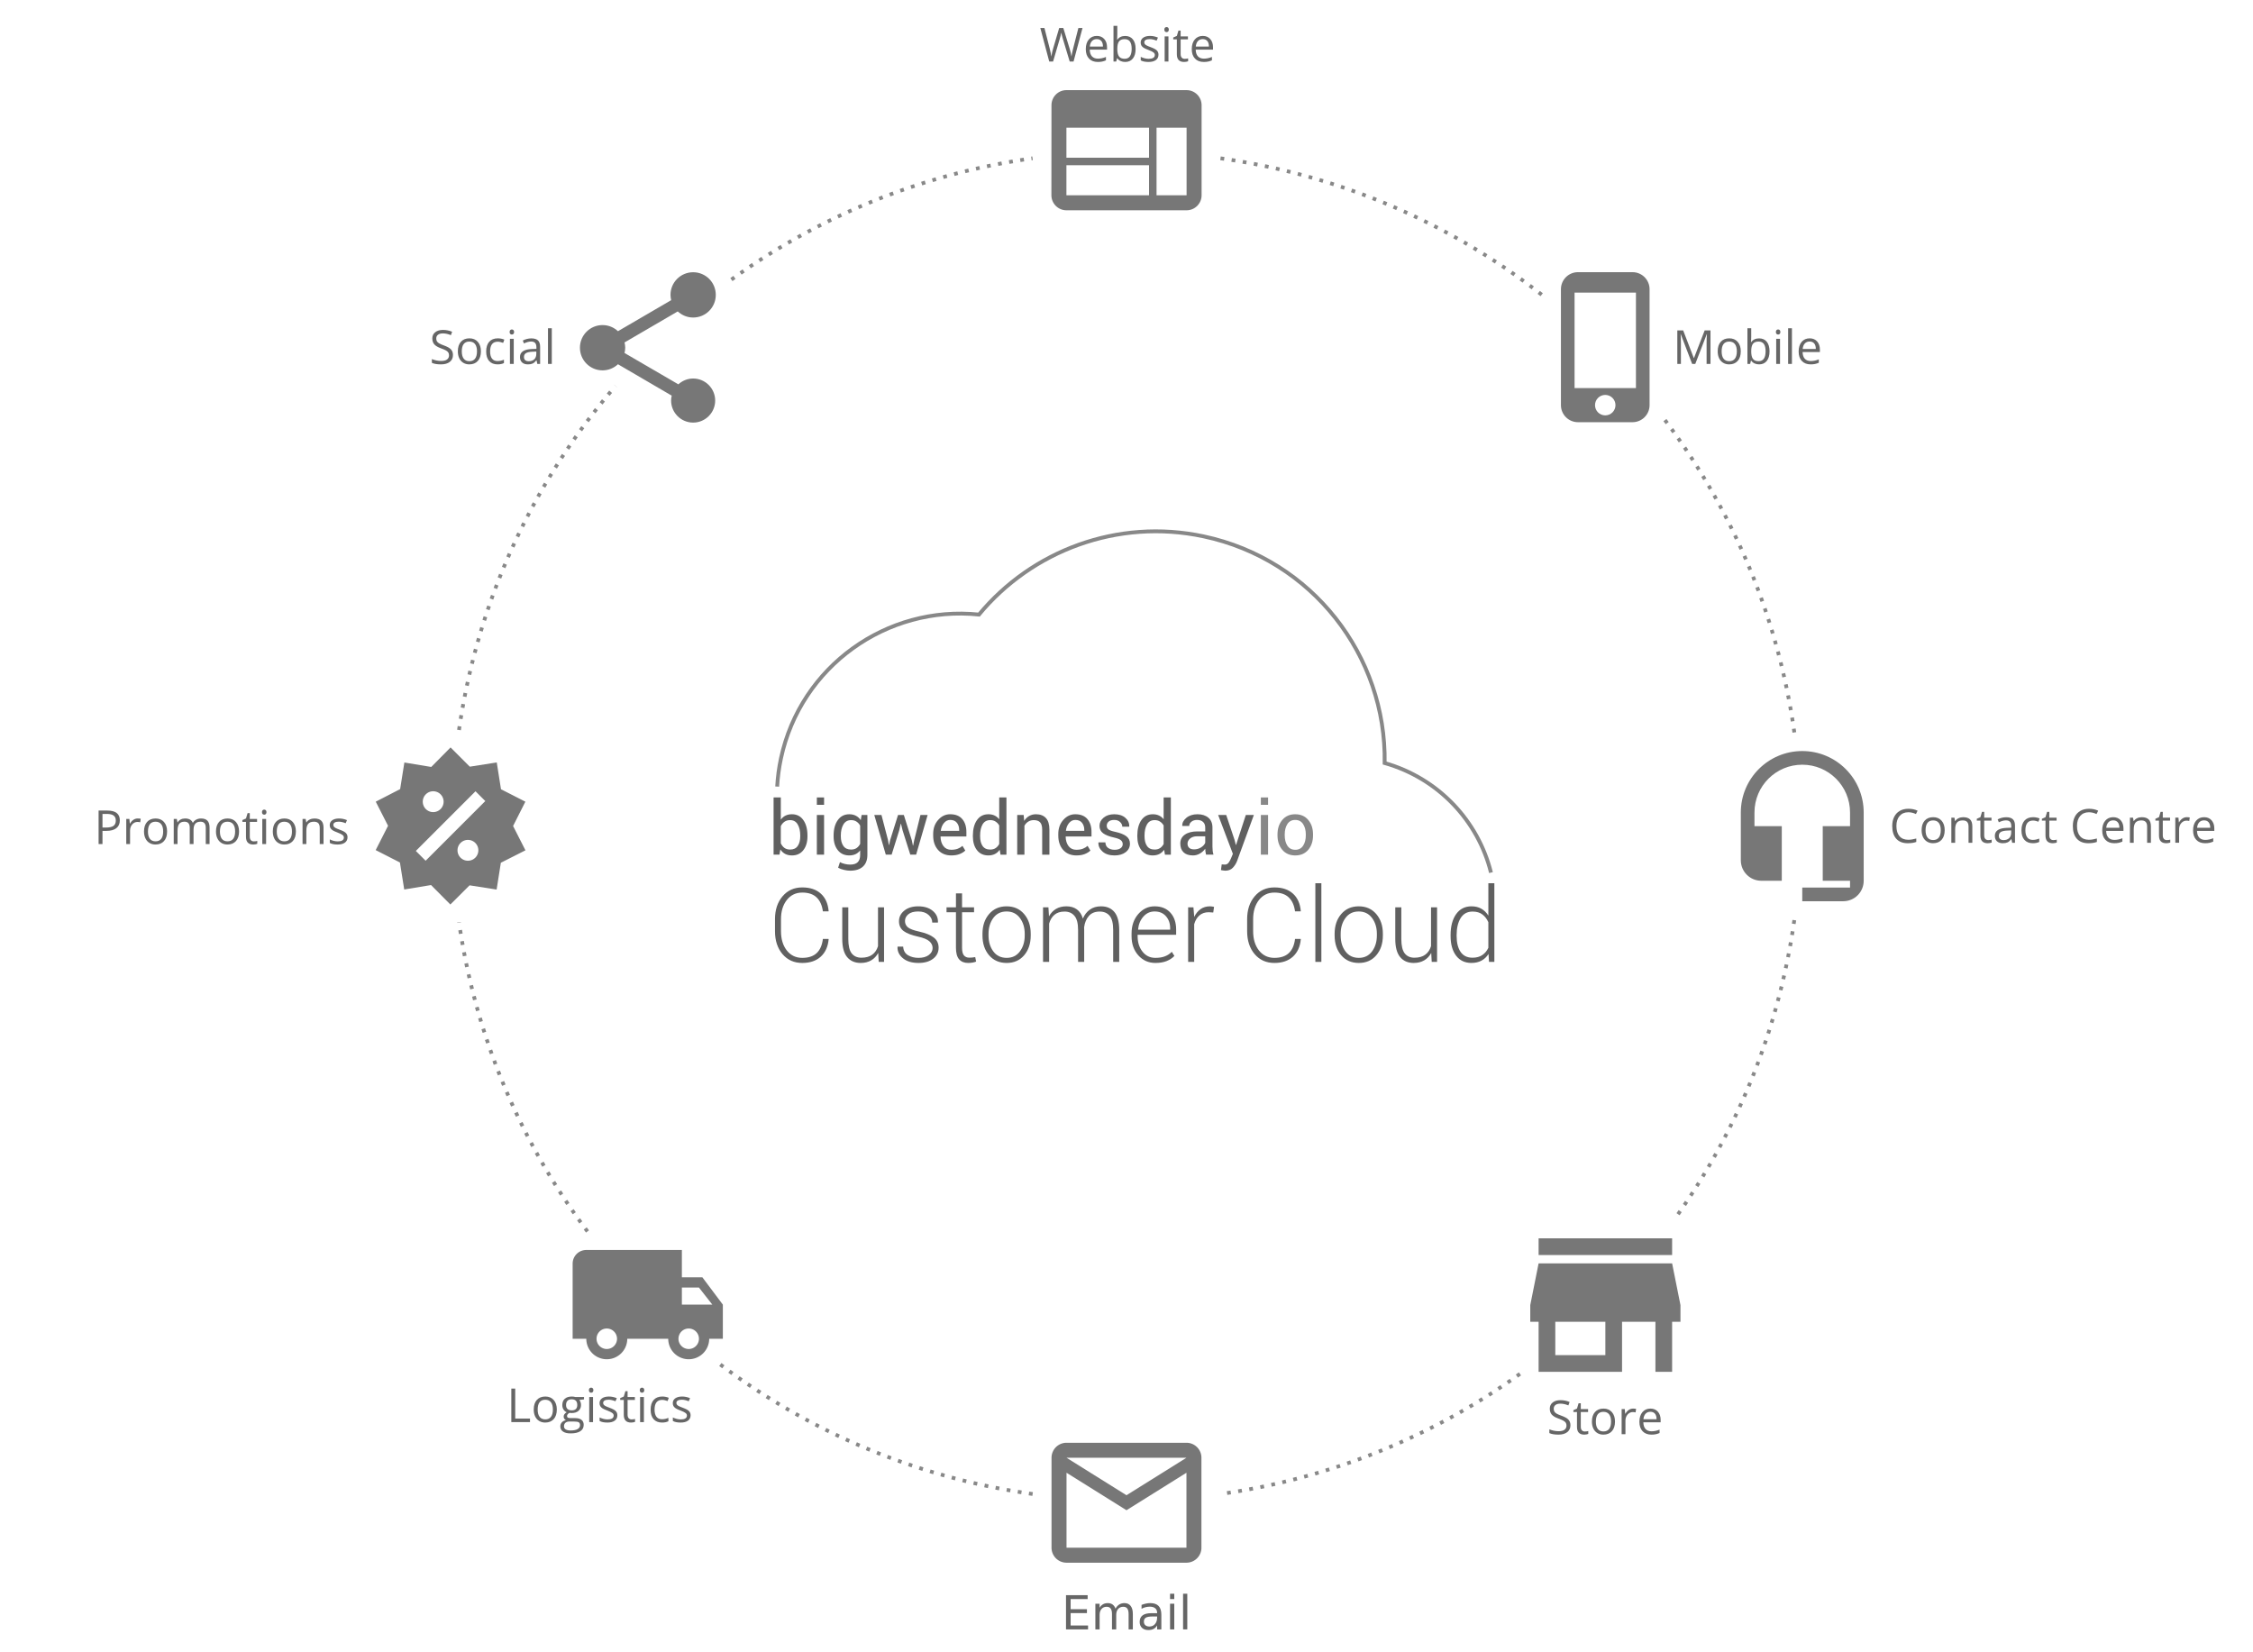 <?xml version="1.0" encoding="UTF-8" standalone="no"?>
<svg
   xmlns:dc="http://purl.org/dc/elements/1.1/"
   xmlns:cc="http://creativecommons.org/ns#"
   xmlns:rdf="http://www.w3.org/1999/02/22-rdf-syntax-ns#"
   xmlns:svg="http://www.w3.org/2000/svg"
   xmlns="http://www.w3.org/2000/svg"
   version="1.1"
   id="svg2"
   viewBox="0 0 600 440"
   height="440"
   width="600">
  <defs
     id="defs4" />
  <g
     transform="translate(0,-160)"
     id="layer2">
    <g
       transform="translate(0,80)"
       style="stroke:#888888;stroke-width:1;stroke-miterlimit:4;stroke-dasharray:1, 2;stroke-dashoffset:0;stroke-opacity:1"
       id="g4712">
      <path
         style="fill:none;fill-opacity:1;stroke:#888888;stroke-width:1;stroke-miterlimit:4;stroke-dasharray:1, 2;stroke-dashoffset:0;stroke-opacity:1"
         d="m 194.781,154.455 a 179.595,179.595 0 0 1 80.203,-32.3"
         id="path4710" />
      <path
         style="fill:none;fill-opacity:1;stroke:#888888;stroke-width:1;stroke-miterlimit:4;stroke-dasharray:1, 2;stroke-dashoffset:0;stroke-opacity:1"
         d="m 122.239,274.399 a 179.595,179.595 0 0 1 41.692,-91.615"
         id="path4705" />
      <path
         style="fill:none;fill-opacity:1;stroke:#888888;stroke-width:1;stroke-miterlimit:4;stroke-dasharray:1, 2;stroke-dashoffset:0;stroke-opacity:1"
         d="M 156.457,407.934 A 179.595,179.595 0 0 1 122.241,325.612"
         id="path4696" />
      <path
         style="fill:none;fill-opacity:1;stroke:#888888;stroke-width:1;stroke-miterlimit:4;stroke-dasharray:1, 2;stroke-dashoffset:0;stroke-opacity:1"
         d="M 275.002,477.847 A 179.595,179.595 0 0 1 191.306,442.968"
         id="path4683" />
      <path
         style="fill:none;fill-opacity:1;stroke:#888888;stroke-width:1;stroke-miterlimit:4;stroke-dasharray:1, 2;stroke-dashoffset:0;stroke-opacity:1"
         d="m 404.785,445.858 a 179.595,179.595 0 0 1 -79.808,31.992"
         id="path4678" />
      <path
         style="fill:none;fill-opacity:1;stroke:#888888;stroke-width:1;stroke-miterlimit:4;stroke-dasharray:1, 2;stroke-dashoffset:0;stroke-opacity:1"
         d="M 477.842,325.031 A 179.595,179.595 0 0 1 445.825,404.83"
         id="path4669" />
      <path
         style="fill:none;fill-opacity:1;stroke:#888888;stroke-width:1;stroke-miterlimit:4;stroke-dasharray:1, 2;stroke-dashoffset:0;stroke-opacity:1"
         d="m 443.395,191.87 a 179.595,179.595 0 0 1 34.481,83.343"
         id="path4656" />
      <path
         style="fill:none;fill-opacity:1;stroke:#888888;stroke-width:1;stroke-miterlimit:4;stroke-dasharray:1, 2;stroke-dashoffset:0;stroke-opacity:1"
         d="m 325.032,122.158 a 179.595,179.595 0 0 1 85.771,36.501"
         id="path4647" />
    </g>
    <path
       style="fill:#777777;fill-opacity:1;stroke:none;stroke-opacity:1"
       d="m 315.964,544.201 -31.938,0 a 3.992,3.992 0 0 0 -3.992,3.992 l 0,23.954 a 3.992,3.992 0 0 0 3.992,3.992 l 31.938,0 a 3.992,3.992 0 0 0 3.992,-3.992 l 0,-23.954 a 3.992,3.992 0 0 0 -3.992,-3.992 m 0,27.946 -31.938,0 0,-19.961 15.969,9.981 15.969,-9.981 0,19.961 m 0,-23.954 -15.969,9.981 -15.969,-9.981 0,0 31.938,0 0,0 z"
       id="path4248" />
    <path
       style="fill:#777777;fill-opacity:1"
       d="m 132.292,363.031 1.128,7.141 6.493,3.311 -3.274,6.475 3.293,6.475 -6.549,3.311 -1.128,7.141 -7.196,-1.128 -5.124,5.106 -5.143,-5.18 -7.141,1.184 -1.147,-7.196 -6.456,-3.293 3.293,-6.475 -3.274,-6.419 6.493,-3.348 1.128,-7.085 7.159,1.184 5.143,-5.198 5.124,5.124 7.178,-1.128 m -16.927,7.677 a 2.775,2.775 0 0 0 -2.775,2.775 2.775,2.775 0 0 0 2.775,2.775 2.775,2.775 0 0 0 2.775,-2.775 2.775,2.775 0 0 0 -2.775,-2.775 m 9.25,12.95 a 2.775,2.775 0 0 0 -2.775,2.775 2.775,2.775 0 0 0 2.775,2.775 2.775,2.775 0 0 0 2.775,-2.775 2.775,2.775 0 0 0 -2.775,-2.775 m -11.266,5.55 15.891,-15.891 -2.608,-2.608 -15.891,15.891 2.608,2.608 z"
       id="path4298" />
    <g
       transform="matrix(1.818,0,0,1.818,458.146,358.182)"
       id="g4350"
       style="fill:#777777;fill-opacity:1">
      <path
         style="fill:#777777;fill-opacity:1"
         d="M 12,1 C 7.03,1 3,5.03 3,10 l 0,7 c 0,1.66 1.34,3 3,3 l 3,0 0,-8 -4,0 0,-2 c 0,-3.87 3.13,-7 7,-7 3.87,0 7,3.13 7,7 l 0,2 -4,0 0,8 4,0 0,1 -7,0 0,2 6,0 c 1.66,0 3,-1.34 3,-3 L 21,10 C 21,5.03 16.97,1 12,1 Z"
         id="path4342" />
    </g>
    <g
       transform="matrix(2,0,0,2,276,176)"
       id="g4366"
       style="fill:#777777;fill-opacity:1">
      <path
         style="fill:#777777;fill-opacity:1"
         d="M 20,4 4,4 C 2.9,4 2.01,4.9 2.01,6 L 2,18 c 0,1.1 0.9,2 2,2 l 16,0 c 1.1,0 2,-0.9 2,-2 L 22,6 C 22,4.9 21.1,4 20,4 Z m -5,14 -11,0 0,-4 11,0 0,4 z m 0,-5 -11,0 0,-4 11,0 0,4 z m 5,5 -4,0 0,-9 4,0 0,9 z"
         id="path4356" />
    </g>
    <g
       transform="matrix(2.01,0,0,2.01,148.413,228.476)"
       id="g4413"
       style="fill:#777777;fill-opacity:1">
      <path
         style="fill:#777777;fill-opacity:1"
         d="m 18,16.08 c -0.76,0 -1.44,0.3 -1.96,0.77 L 8.91,12.7 C 8.96,12.47 9,12.24 9,12 9,11.76 8.96,11.53 8.91,11.3 L 15.96,7.19 C 16.5,7.69 17.21,8 18,8 19.66,8 21,6.66 21,5 21,3.34 19.66,2 18,2 c -1.66,0 -3,1.34 -3,3 0,0.24 0.04,0.47 0.09,0.7 L 8.04,9.81 C 7.5,9.31 6.79,9 6,9 4.34,9 3,10.34 3,12 c 0,1.66 1.34,3 3,3 0.79,0 1.5,-0.31 2.04,-0.81 l 7.12,4.16 c -0.05,0.21 -0.08,0.43 -0.08,0.65 0,1.61 1.31,2.92 2.92,2.92 1.61,0 2.92,-1.31 2.92,-2.92 0,-1.61 -1.31,-2.92 -2.92,-2.92 z"
         id="path4405" />
    </g>
    <g
       transform="matrix(1.816,0,0,1.816,406.612,230.661)"
       id="g4429"
       style="fill:#777777;fill-opacity:1">
      <path
         style="fill:#777777;fill-opacity:1"
         d="m 15.5,1 -8,0 C 6.12,1 5,2.12 5,3.5 l 0,17 C 5,21.88 6.12,23 7.5,23 l 8,0 c 1.38,0 2.5,-1.12 2.5,-2.5 l 0,-17 C 18,2.12 16.88,1 15.5,1 Z m -4,21 C 10.67,22 10,21.33 10,20.5 10,19.67 10.67,19 11.5,19 12.33,19 13,19.67 13,20.5 13,21.33 12.33,22 11.5,22 Z M 16,18 7,18 7,4 l 9,0 0,14 z"
         id="path4419" />
    </g>
    <path
       style="fill:#777777;fill-opacity:1"
       d="m 427.526,520.871 -13.333,0 0,-8.889 13.333,0 m 20,0 0,-4.444 -2.222,-11.111 -35.556,0 -2.222,11.111 0,4.444 2.222,0 0,13.333 22.222,0 0,-13.333 8.889,0 0,13.333 4.444,0 0,-13.333 m 0,-22.222 -35.556,0 0,4.444 35.556,0 0,-4.444 z"
       id="path4435" />
    <path
       style="fill:#777777;fill-opacity:1"
       d="m 183.411,519.233 a 2.727,2.727 0 0 1 -2.727,-2.727 2.727,2.727 0 0 1 2.727,-2.727 2.727,2.727 0 0 1 2.727,2.727 2.727,2.727 0 0 1 -2.727,2.727 m 2.727,-16.364 3.564,4.545 -8.109,0 0,-4.545 m -20,16.364 a 2.727,2.727 0 0 1 -2.727,-2.727 2.727,2.727 0 0 1 2.727,-2.727 2.727,2.727 0 0 1 2.727,2.727 2.727,2.727 0 0 1 -2.727,2.727 m 25.455,-19.091 -5.455,0 0,-7.273 -25.455,0 c -2.018,0 -3.636,1.618 -3.636,3.636 l 0,20 3.636,0 a 5.455,5.455 0 0 0 5.455,5.455 5.455,5.455 0 0 0 5.455,-5.455 l 10.909,0 a 5.455,5.455 0 0 0 5.455,5.455 5.455,5.455 0 0 0 5.455,-5.455 l 3.636,0 0,-9.091 -5.455,-7.273 z"
       id="path4465" />
    <g
       transform="translate(0,80)"
       style="stroke:#888888;stroke-width:10;stroke-miterlimit:4;stroke-dasharray:none;stroke-opacity:1"
       id="g4607">
      <g
         style="fill:#606060;fill-opacity:1;stroke:#888888;stroke-width:5.5;stroke-miterlimit:4;stroke-dasharray:none;stroke-opacity:1"
         id="g4350-8"
         transform="matrix(1.818,0,0,1.818,458.146,278.182)" />
      <g
         style="fill:#606060;fill-opacity:1;stroke:#888888;stroke-width:5;stroke-miterlimit:4;stroke-dasharray:none;stroke-opacity:1"
         id="g4366-7"
         transform="matrix(2,0,0,2,276,96)" />
      <g
         style="fill:#606060;fill-opacity:1;stroke:#888888;stroke-width:4.975;stroke-miterlimit:4;stroke-dasharray:none;stroke-opacity:1"
         id="g4413-8"
         transform="matrix(2.01,0,0,2.01,148.413,148.476)" />
      <g
         style="fill:#606060;fill-opacity:1;stroke:#888888;stroke-width:5.506;stroke-miterlimit:4;stroke-dasharray:none;stroke-opacity:1"
         id="g4429-4"
         transform="matrix(1.816,0,0,1.816,406.612,150.661)" />
    </g>
    <g
       id="text4741"
       style="font-style:normal;font-weight:normal;font-size:12.5px;line-height:125%;font-family:sans-serif;text-align:center;letter-spacing:0px;word-spacing:0px;text-anchor:middle;fill:#666666;fill-opacity:1;stroke:none;stroke-width:1px;stroke-linecap:butt;stroke-linejoin:miter;stroke-opacity:1">
      <path
         id="path5117"
         style="font-size:12.5px;fill:#666666;fill-opacity:1"
         d="m 283.891,584.787 5.762,0 0,1.038 -4.529,0 0,2.698 4.34,0 0,1.038 -4.34,0 0,3.302 4.639,0 0,1.038 -5.872,0 0,-9.113 z" />
      <path
         id="path5119"
         style="font-size:12.5px;fill:#666666;fill-opacity:1"
         d="m 297.074,588.376 q 0.421,-0.757 1.007,-1.117 0.586,-0.36 1.379,-0.36 1.068,0 1.648,0.751 0.58,0.745 0.58,2.124 l 0,4.126 -1.129,0 0,-4.089 q 0,-0.983 -0.348,-1.459 -0.348,-0.476 -1.062,-0.476 -0.873,0 -1.379,0.58 -0.507,0.58 -0.507,1.581 l 0,3.864 -1.129,0 0,-4.089 q 0,-0.989 -0.348,-1.459 -0.348,-0.476 -1.074,-0.476 -0.861,0 -1.367,0.586 -0.507,0.58 -0.507,1.575 l 0,3.864 -1.129,0 0,-6.836 1.129,0 0,1.062 q 0.385,-0.629 0.922,-0.928 0.537,-0.299 1.276,-0.299 0.745,0 1.263,0.378 0.525,0.378 0.775,1.099 z" />
      <path
         id="path5121"
         style="font-size:12.5px;fill:#666666;fill-opacity:1"
         d="m 307.041,590.463 q -1.361,0 -1.886,0.311 -0.525,0.311 -0.525,1.062 0,0.598 0.391,0.952 0.397,0.348 1.074,0.348 0.934,0 1.495,-0.659 0.568,-0.665 0.568,-1.764 l 0,-0.25 -1.117,0 z m 2.24,-0.464 0,3.9 -1.123,0 0,-1.038 q -0.385,0.623 -0.958,0.922 -0.574,0.293 -1.404,0.293 -1.05,0 -1.672,-0.586 -0.616,-0.592 -0.616,-1.581 0,-1.154 0.769,-1.74 0.775,-0.586 2.307,-0.586 l 1.575,0 0,-0.11 q 0,-0.775 -0.513,-1.196 -0.507,-0.427 -1.428,-0.427 -0.586,0 -1.141,0.14 -0.555,0.14 -1.068,0.421 l 0,-1.038 q 0.616,-0.238 1.196,-0.354 0.58,-0.122 1.129,-0.122 1.483,0 2.216,0.769 0.732,0.769 0.732,2.332 z" />
      <path
         id="path5123"
         style="font-size:12.5px;fill:#666666;fill-opacity:1"
         d="m 311.601,587.064 1.123,0 0,6.836 -1.123,0 0,-6.836 z m 0,-2.661 1.123,0 0,1.422 -1.123,0 0,-1.422 z" />
      <path
         id="path5125"
         style="font-size:12.5px;fill:#666666;fill-opacity:1"
         d="m 315.067,584.403 1.123,0 0,9.497 -1.123,0 0,-9.497 z" />
    </g>
    <g
       id="text4745"
       style="font-style:normal;font-weight:normal;font-size:12.5px;line-height:125%;font-family:sans-serif;text-align:center;letter-spacing:0px;word-spacing:0px;text-anchor:middle;fill:#666666;fill-opacity:1;stroke:none;stroke-width:1px;stroke-linecap:butt;stroke-linejoin:miter;stroke-opacity:1">
      <path
         id="path5106"
         style="font-style:normal;font-variant:normal;font-weight:normal;font-stretch:normal;font-size:12.5px;font-family:'Open Sans';-inkscape-font-specification:'Open Sans';fill:#666666;fill-opacity:1"
         d="m 418.225,539.539 q 0,1.178 -0.854,1.837 -0.854,0.659 -2.319,0.659 -1.587,0 -2.441,-0.409 l 0,-1.001 q 0.549,0.232 1.196,0.366 0.647,0.134 1.282,0.134 1.038,0 1.562,-0.391 0.525,-0.397 0.525,-1.099 0,-0.464 -0.189,-0.757 -0.183,-0.299 -0.623,-0.549 -0.433,-0.25 -1.324,-0.568 -1.245,-0.446 -1.782,-1.056 -0.531,-0.61 -0.531,-1.593 0,-1.032 0.775,-1.642 0.775,-0.61 2.051,-0.61 1.331,0 2.448,0.488 l -0.323,0.903 q -1.105,-0.464 -2.148,-0.464 -0.824,0 -1.288,0.354 -0.464,0.354 -0.464,0.983 0,0.464 0.171,0.763 0.171,0.293 0.574,0.543 0.409,0.244 1.245,0.543 1.404,0.5 1.929,1.074 0.531,0.574 0.531,1.489 z" />
      <path
         id="path5108"
         style="font-style:normal;font-variant:normal;font-weight:normal;font-stretch:normal;font-size:12.5px;font-family:'Open Sans';-inkscape-font-specification:'Open Sans';fill:#666666;fill-opacity:1"
         d="m 422.058,541.199 q 0.269,0 0.519,-0.037 0.25,-0.043 0.397,-0.086 l 0,0.775 q -0.165,0.079 -0.488,0.128 -0.317,0.055 -0.574,0.055 -1.941,0 -1.941,-2.045 l 0,-3.979 -0.958,0 0,-0.488 0.958,-0.421 0.427,-1.428 0.586,0 0,1.55 1.941,0 0,0.787 -1.941,0 0,3.937 q 0,0.604 0.287,0.928 0.287,0.323 0.787,0.323 z" />
      <path
         id="path5110"
         style="font-style:normal;font-variant:normal;font-weight:normal;font-stretch:normal;font-size:12.5px;font-family:'Open Sans';-inkscape-font-specification:'Open Sans';fill:#666666;fill-opacity:1"
         d="m 430.091,538.563 q 0,1.636 -0.824,2.557 -0.824,0.916 -2.277,0.916 -0.897,0 -1.593,-0.421 -0.696,-0.421 -1.074,-1.208 -0.378,-0.787 -0.378,-1.843 0,-1.636 0.818,-2.545 0.818,-0.916 2.271,-0.916 1.404,0 2.228,0.934 0.83,0.934 0.83,2.527 z m -5.096,0 q 0,1.282 0.513,1.953 0.513,0.671 1.508,0.671 0.995,0 1.508,-0.665 0.519,-0.671 0.519,-1.959 0,-1.276 -0.519,-1.935 -0.513,-0.665 -1.52,-0.665 -0.995,0 -1.501,0.653 -0.507,0.653 -0.507,1.947 z" />
      <path
         id="path5112"
         style="font-style:normal;font-variant:normal;font-weight:normal;font-stretch:normal;font-size:12.5px;font-family:'Open Sans';-inkscape-font-specification:'Open Sans';fill:#666666;fill-opacity:1"
         d="m 434.912,535.102 q 0.446,0 0.8,0.073 l -0.14,0.94 q -0.415,-0.091 -0.732,-0.091 -0.812,0 -1.392,0.659 -0.574,0.659 -0.574,1.642 l 0,3.589 -1.013,0 0,-6.689 0.836,0 0.116,1.239 0.049,0 q 0.372,-0.653 0.897,-1.007 0.525,-0.354 1.154,-0.354 z" />
      <path
         id="path5114"
         style="font-style:normal;font-variant:normal;font-weight:normal;font-stretch:normal;font-size:12.5px;font-family:'Open Sans';-inkscape-font-specification:'Open Sans';fill:#666666;fill-opacity:1"
         d="m 439.789,542.036 q -1.483,0 -2.344,-0.903 -0.854,-0.903 -0.854,-2.509 0,-1.617 0.793,-2.57 0.8,-0.952 2.142,-0.952 1.257,0 1.99,0.83 0.732,0.824 0.732,2.179 l 0,0.641 -4.608,0 q 0.03,1.178 0.592,1.788 0.568,0.61 1.593,0.61 1.08,0 2.136,-0.452 l 0,0.903 q -0.537,0.232 -1.019,0.33 -0.476,0.104 -1.154,0.104 z m -0.275,-6.085 q -0.806,0 -1.288,0.525 -0.476,0.525 -0.562,1.453 l 3.497,0 q 0,-0.958 -0.427,-1.465 -0.427,-0.513 -1.221,-0.513 z" />
    </g>
    <g
       id="text4749"
       style="font-style:normal;font-weight:normal;font-size:12.5px;line-height:125%;font-family:sans-serif;text-align:start;letter-spacing:0px;word-spacing:0px;text-anchor:start;fill:#666666;fill-opacity:1;stroke:none;stroke-width:1px;stroke-linecap:butt;stroke-linejoin:miter;stroke-opacity:1">
      <path
         id="path5024"
         style="font-style:normal;font-variant:normal;font-weight:normal;font-stretch:normal;font-size:12.5px;font-family:'Open Sans';-inkscape-font-specification:'Open Sans';text-align:start;text-anchor:start;fill:#666666;fill-opacity:1"
         d="m 508.209,376.301 q -1.471,0 -2.325,0.983 -0.848,0.977 -0.848,2.679 0,1.752 0.818,2.71 0.824,0.952 2.344,0.952 0.934,0 2.13,-0.336 l 0,0.909 q -0.928,0.348 -2.289,0.348 -1.971,0 -3.046,-1.196 -1.068,-1.196 -1.068,-3.4 0,-1.379 0.513,-2.417 0.519,-1.038 1.489,-1.599 0.977,-0.562 2.295,-0.562 1.404,0 2.454,0.513 l -0.439,0.891 q -1.013,-0.476 -2.026,-0.476 z" />
      <path
         id="path5026"
         style="font-style:normal;font-variant:normal;font-weight:normal;font-stretch:normal;font-size:12.5px;font-family:'Open Sans';-inkscape-font-specification:'Open Sans';text-align:start;text-anchor:start;fill:#666666;fill-opacity:1"
         d="m 517.896,381.074 q 0,1.636 -0.824,2.557 -0.824,0.916 -2.277,0.916 -0.897,0 -1.593,-0.421 -0.696,-0.421 -1.074,-1.208 -0.378,-0.787 -0.378,-1.843 0,-1.636 0.818,-2.545 0.818,-0.916 2.271,-0.916 1.404,0 2.228,0.934 0.83,0.934 0.83,2.527 z m -5.096,0 q 0,1.282 0.513,1.953 0.513,0.671 1.508,0.671 0.995,0 1.508,-0.665 0.519,-0.671 0.519,-1.959 0,-1.276 -0.519,-1.935 -0.513,-0.665 -1.52,-0.665 -0.995,0 -1.501,0.653 -0.507,0.653 -0.507,1.947 z" />
      <path
         id="path5028"
         style="font-style:normal;font-variant:normal;font-weight:normal;font-stretch:normal;font-size:12.5px;font-family:'Open Sans';-inkscape-font-specification:'Open Sans';text-align:start;text-anchor:start;fill:#666666;fill-opacity:1"
         d="m 524.243,384.425 0,-4.327 q 0,-0.818 -0.372,-1.221 -0.372,-0.403 -1.166,-0.403 -1.05,0 -1.538,0.568 -0.488,0.568 -0.488,1.874 l 0,3.51 -1.013,0 0,-6.689 0.824,0 0.165,0.916 0.049,0 q 0.311,-0.494 0.873,-0.763 0.562,-0.275 1.251,-0.275 1.208,0 1.819,0.586 0.61,0.58 0.61,1.862 l 0,4.364 -1.013,0 z" />
      <path
         id="path5030"
         style="font-style:normal;font-variant:normal;font-weight:normal;font-stretch:normal;font-size:12.5px;font-family:'Open Sans';-inkscape-font-specification:'Open Sans';text-align:start;text-anchor:start;fill:#666666;fill-opacity:1"
         d="m 529.492,383.711 q 0.269,0 0.519,-0.037 0.25,-0.043 0.397,-0.085 l 0,0.775 q -0.165,0.079 -0.488,0.128 -0.317,0.055 -0.574,0.055 -1.941,0 -1.941,-2.045 l 0,-3.979 -0.958,0 0,-0.488 0.958,-0.421 0.427,-1.428 0.586,0 0,1.55 1.941,0 0,0.787 -1.941,0 0,3.937 q 0,0.604 0.287,0.928 0.287,0.323 0.787,0.323 z" />
      <path
         id="path5032"
         style="font-style:normal;font-variant:normal;font-weight:normal;font-stretch:normal;font-size:12.5px;font-family:'Open Sans';-inkscape-font-specification:'Open Sans';text-align:start;text-anchor:start;fill:#666666;fill-opacity:1"
         d="m 535.865,384.425 -0.201,-0.952 -0.049,0 q -0.5,0.629 -1.001,0.854 -0.494,0.22 -1.239,0.22 -0.995,0 -1.562,-0.513 -0.562,-0.513 -0.562,-1.459 0,-2.026 3.241,-2.124 l 1.135,-0.037 0,-0.415 q 0,-0.787 -0.342,-1.16 -0.336,-0.378 -1.08,-0.378 -0.836,0 -1.892,0.513 l -0.311,-0.775 q 0.494,-0.269 1.08,-0.421 0.592,-0.153 1.184,-0.153 1.196,0 1.77,0.531 0.58,0.531 0.58,1.703 l 0,4.565 -0.751,0 z m -2.289,-0.714 q 0.946,0 1.483,-0.519 0.543,-0.519 0.543,-1.453 l 0,-0.604 -1.013,0.043 q -1.208,0.043 -1.746,0.378 -0.531,0.33 -0.531,1.032 0,0.549 0.33,0.836 0.336,0.287 0.934,0.287 z" />
      <path
         id="path5034"
         style="font-style:normal;font-variant:normal;font-weight:normal;font-stretch:normal;font-size:12.5px;font-family:'Open Sans';-inkscape-font-specification:'Open Sans';text-align:start;text-anchor:start;fill:#666666;fill-opacity:1"
         d="m 541.382,384.547 q -1.453,0 -2.252,-0.891 -0.793,-0.897 -0.793,-2.533 0,-1.678 0.806,-2.594 0.812,-0.916 2.307,-0.916 0.482,0 0.964,0.104 0.482,0.104 0.757,0.244 l -0.311,0.861 q -0.336,-0.134 -0.732,-0.22 -0.397,-0.091 -0.702,-0.091 -2.039,0 -2.039,2.6 0,1.233 0.494,1.892 0.5,0.659 1.477,0.659 0.836,0 1.715,-0.36 l 0,0.897 q -0.671,0.348 -1.691,0.348 z" />
      <path
         id="path5036"
         style="font-style:normal;font-variant:normal;font-weight:normal;font-stretch:normal;font-size:12.5px;font-family:'Open Sans';-inkscape-font-specification:'Open Sans';text-align:start;text-anchor:start;fill:#666666;fill-opacity:1"
         d="m 546.826,383.711 q 0.269,0 0.519,-0.037 0.25,-0.043 0.397,-0.085 l 0,0.775 q -0.165,0.079 -0.488,0.128 -0.317,0.055 -0.574,0.055 -1.941,0 -1.941,-2.045 l 0,-3.979 -0.958,0 0,-0.488 0.958,-0.421 0.427,-1.428 0.586,0 0,1.55 1.941,0 0,0.787 -1.941,0 0,3.937 q 0,0.604 0.287,0.928 0.287,0.323 0.787,0.323 z" />
      <path
         id="path5038"
         style="font-style:normal;font-variant:normal;font-weight:normal;font-stretch:normal;font-size:12.5px;font-family:'Open Sans';-inkscape-font-specification:'Open Sans';text-align:start;text-anchor:start;fill:#666666;fill-opacity:1"
         d="m 556.305,376.301 q -1.471,0 -2.325,0.983 -0.848,0.977 -0.848,2.679 0,1.752 0.818,2.71 0.824,0.952 2.344,0.952 0.934,0 2.13,-0.336 l 0,0.909 q -0.928,0.348 -2.289,0.348 -1.971,0 -3.046,-1.196 -1.068,-1.196 -1.068,-3.4 0,-1.379 0.513,-2.417 0.519,-1.038 1.489,-1.599 0.977,-0.562 2.295,-0.562 1.404,0 2.454,0.513 l -0.439,0.891 q -1.013,-0.476 -2.026,-0.476 z" />
      <path
         id="path5040"
         style="font-style:normal;font-variant:normal;font-weight:normal;font-stretch:normal;font-size:12.5px;font-family:'Open Sans';-inkscape-font-specification:'Open Sans';text-align:start;text-anchor:start;fill:#666666;fill-opacity:1"
         d="m 563.043,384.547 q -1.483,0 -2.344,-0.903 -0.854,-0.903 -0.854,-2.509 0,-1.617 0.793,-2.57 0.8,-0.952 2.142,-0.952 1.257,0 1.99,0.83 0.732,0.824 0.732,2.179 l 0,0.641 -4.608,0 q 0.03,1.178 0.592,1.788 0.568,0.61 1.593,0.61 1.08,0 2.136,-0.452 l 0,0.903 q -0.537,0.232 -1.019,0.33 -0.476,0.104 -1.154,0.104 z m -0.275,-6.085 q -0.806,0 -1.288,0.525 -0.476,0.525 -0.562,1.453 l 3.497,0 q 0,-0.958 -0.427,-1.465 -0.427,-0.513 -1.221,-0.513 z" />
      <path
         id="path5042"
         style="font-style:normal;font-variant:normal;font-weight:normal;font-stretch:normal;font-size:12.5px;font-family:'Open Sans';-inkscape-font-specification:'Open Sans';text-align:start;text-anchor:start;fill:#666666;fill-opacity:1"
         d="m 571.802,384.425 0,-4.327 q 0,-0.818 -0.372,-1.221 -0.372,-0.403 -1.166,-0.403 -1.05,0 -1.538,0.568 -0.488,0.568 -0.488,1.874 l 0,3.51 -1.013,0 0,-6.689 0.824,0 0.165,0.916 0.049,0 q 0.311,-0.494 0.873,-0.763 0.562,-0.275 1.251,-0.275 1.208,0 1.819,0.586 0.61,0.58 0.61,1.862 l 0,4.364 -1.013,0 z" />
      <path
         id="path5044"
         style="font-style:normal;font-variant:normal;font-weight:normal;font-stretch:normal;font-size:12.5px;font-family:'Open Sans';-inkscape-font-specification:'Open Sans';text-align:start;text-anchor:start;fill:#666666;fill-opacity:1"
         d="m 577.051,383.711 q 0.269,0 0.519,-0.037 0.25,-0.043 0.397,-0.085 l 0,0.775 q -0.165,0.079 -0.488,0.128 -0.317,0.055 -0.574,0.055 -1.941,0 -1.941,-2.045 l 0,-3.979 -0.958,0 0,-0.488 0.958,-0.421 0.427,-1.428 0.586,0 0,1.55 1.941,0 0,0.787 -1.941,0 0,3.937 q 0,0.604 0.287,0.928 0.287,0.323 0.787,0.323 z" />
      <path
         id="path5046"
         style="font-style:normal;font-variant:normal;font-weight:normal;font-stretch:normal;font-size:12.5px;font-family:'Open Sans';-inkscape-font-specification:'Open Sans';text-align:start;text-anchor:start;fill:#666666;fill-opacity:1"
         d="m 582.361,377.613 q 0.446,0 0.8,0.073 l -0.14,0.94 q -0.415,-0.092 -0.732,-0.092 -0.812,0 -1.392,0.659 -0.574,0.659 -0.574,1.642 l 0,3.589 -1.013,0 0,-6.689 0.836,0 0.116,1.239 0.049,0 q 0.372,-0.653 0.897,-1.007 0.525,-0.354 1.154,-0.354 z" />
      <path
         id="path5048"
         style="font-style:normal;font-variant:normal;font-weight:normal;font-stretch:normal;font-size:12.5px;font-family:'Open Sans';-inkscape-font-specification:'Open Sans';text-align:start;text-anchor:start;fill:#666666;fill-opacity:1"
         d="m 587.238,384.547 q -1.483,0 -2.344,-0.903 -0.854,-0.903 -0.854,-2.509 0,-1.617 0.793,-2.57 0.8,-0.952 2.142,-0.952 1.257,0 1.99,0.83 0.732,0.824 0.732,2.179 l 0,0.641 -4.608,0 q 0.03,1.178 0.592,1.788 0.568,0.61 1.593,0.61 1.08,0 2.136,-0.452 l 0,0.903 q -0.537,0.232 -1.019,0.33 -0.476,0.104 -1.154,0.104 z m -0.275,-6.085 q -0.806,0 -1.288,0.525 -0.476,0.525 -0.562,1.453 l 3.497,0 q 0,-0.958 -0.427,-1.465 -0.427,-0.513 -1.221,-0.513 z" />
    </g>
    <g
       id="text4753"
       style="font-style:normal;font-weight:normal;font-size:12.5px;line-height:125%;font-family:sans-serif;text-align:center;letter-spacing:0px;word-spacing:0px;text-anchor:middle;fill:#666666;fill-opacity:1;stroke:none;stroke-width:1px;stroke-linecap:butt;stroke-linejoin:miter;stroke-opacity:1">
      <path
         id="path5011"
         style="font-style:normal;font-variant:normal;font-weight:normal;font-stretch:normal;font-size:12.5px;font-family:'Open Sans';-inkscape-font-specification:'Open Sans';fill:#666666;fill-opacity:1"
         d="m 450.637,256.91 -3.027,-7.91 -0.049,0 q 0.085,0.94 0.085,2.234 l 0,5.676 -0.958,0 0,-8.923 1.562,0 2.826,7.361 0.049,0 2.85,-7.361 1.55,0 0,8.923 -1.038,0 0,-5.75 q 0,-0.989 0.086,-2.148 l -0.049,0 -3.052,7.898 -0.836,0 z" />
      <path
         id="path5013"
         style="font-style:normal;font-variant:normal;font-weight:normal;font-stretch:normal;font-size:12.5px;font-family:'Open Sans';-inkscape-font-specification:'Open Sans';fill:#666666;fill-opacity:1"
         d="m 463.589,253.559 q 0,1.636 -0.824,2.557 -0.824,0.916 -2.277,0.916 -0.897,0 -1.593,-0.421 -0.696,-0.421 -1.074,-1.208 -0.378,-0.787 -0.378,-1.843 0,-1.636 0.818,-2.545 0.818,-0.916 2.271,-0.916 1.404,0 2.228,0.934 0.83,0.934 0.83,2.527 z m -5.096,0 q 0,1.282 0.513,1.953 0.513,0.671 1.508,0.671 0.995,0 1.508,-0.665 0.519,-0.671 0.519,-1.959 0,-1.276 -0.519,-1.935 -0.513,-0.665 -1.52,-0.665 -0.995,0 -1.501,0.653 -0.507,0.653 -0.507,1.947 z" />
      <path
         id="path5015"
         style="font-style:normal;font-variant:normal;font-weight:normal;font-stretch:normal;font-size:12.5px;font-family:'Open Sans';-inkscape-font-specification:'Open Sans';fill:#666666;fill-opacity:1"
         d="m 468.471,250.11 q 1.318,0 2.045,0.903 0.732,0.897 0.732,2.545 0,1.648 -0.739,2.563 -0.732,0.909 -2.039,0.909 -0.653,0 -1.196,-0.238 -0.537,-0.244 -0.903,-0.745 l -0.073,0 -0.214,0.861 -0.726,0 0,-9.497 1.013,0 0,2.307 q 0,0.775 -0.049,1.392 l 0.049,0 q 0.708,-1.001 2.1,-1.001 z m -0.146,0.848 q -1.038,0 -1.495,0.598 -0.458,0.592 -0.458,2.002 0,1.41 0.47,2.02 0.47,0.604 1.508,0.604 0.934,0 1.392,-0.677 0.458,-0.684 0.458,-1.959 0,-1.306 -0.458,-1.947 -0.458,-0.641 -1.416,-0.641 z" />
      <path
         id="path5017"
         style="font-style:normal;font-variant:normal;font-weight:normal;font-stretch:normal;font-size:12.5px;font-family:'Open Sans';-inkscape-font-specification:'Open Sans';fill:#666666;fill-opacity:1"
         d="m 474.038,256.91 -1.013,0 0,-6.689 1.013,0 0,6.689 z m -1.099,-8.502 q 0,-0.348 0.171,-0.507 0.171,-0.165 0.427,-0.165 0.244,0 0.421,0.165 0.177,0.165 0.177,0.507 0,0.342 -0.177,0.513 -0.177,0.165 -0.421,0.165 -0.256,0 -0.427,-0.165 -0.171,-0.171 -0.171,-0.513 z" />
      <path
         id="path5019"
         style="font-style:normal;font-variant:normal;font-weight:normal;font-stretch:normal;font-size:12.5px;font-family:'Open Sans';-inkscape-font-specification:'Open Sans';fill:#666666;fill-opacity:1"
         d="m 477.212,256.91 -1.013,0 0,-9.497 1.013,0 0,9.497 z" />
      <path
         id="path5021"
         style="font-style:normal;font-variant:normal;font-weight:normal;font-stretch:normal;font-size:12.5px;font-family:'Open Sans';-inkscape-font-specification:'Open Sans';fill:#666666;fill-opacity:1"
         d="m 482.198,257.032 q -1.483,0 -2.344,-0.903 Q 479,255.225 479,253.62 q 0,-1.617 0.793,-2.57 0.8,-0.952 2.142,-0.952 1.257,0 1.99,0.83 0.732,0.824 0.732,2.179 l 0,0.641 -4.608,0 q 0.03,1.178 0.592,1.788 0.568,0.61 1.593,0.61 1.08,0 2.136,-0.452 l 0,0.903 q -0.537,0.232 -1.019,0.33 -0.476,0.104 -1.154,0.104 z m -0.275,-6.085 q -0.806,0 -1.288,0.525 -0.476,0.525 -0.562,1.453 l 3.497,0 q 0,-0.958 -0.427,-1.465 -0.427,-0.513 -1.221,-0.513 z" />
    </g>
    <g
       id="text4757"
       style="font-style:normal;font-weight:normal;font-size:12.5px;line-height:125%;font-family:sans-serif;text-align:center;letter-spacing:0px;word-spacing:0px;text-anchor:middle;fill:#666666;fill-opacity:1;stroke:none;stroke-width:1px;stroke-linecap:butt;stroke-linejoin:miter;stroke-opacity:1">
      <path
         id="path4996"
         style="font-style:normal;font-variant:normal;font-weight:normal;font-stretch:normal;font-size:12.5px;font-family:'Open Sans';-inkscape-font-specification:'Open Sans';fill:#666666;fill-opacity:1"
         d="m 285.898,176.378 -1.025,0 -1.801,-5.975 q -0.128,-0.397 -0.287,-1.001 -0.159,-0.604 -0.165,-0.726 -0.134,0.806 -0.427,1.764 l -1.746,5.939 -1.025,0 -2.374,-8.923 1.099,0 1.41,5.511 q 0.293,1.16 0.427,2.1 0.165,-1.117 0.488,-2.185 l 1.599,-5.426 1.099,0 1.678,5.475 q 0.293,0.946 0.494,2.136 0.116,-0.867 0.439,-2.112 l 1.404,-5.499 1.099,0 -2.386,8.923 z" />
      <path
         id="path4998"
         style="font-style:normal;font-variant:normal;font-weight:normal;font-stretch:normal;font-size:12.5px;font-family:'Open Sans';-inkscape-font-specification:'Open Sans';fill:#666666;fill-opacity:1"
         d="m 292.356,176.5 q -1.483,0 -2.344,-0.903 -0.854,-0.903 -0.854,-2.509 0,-1.617 0.793,-2.57 0.8,-0.952 2.142,-0.952 1.257,0 1.99,0.83 0.732,0.824 0.732,2.179 l 0,0.641 -4.608,0 q 0.03,1.178 0.592,1.788 0.568,0.61 1.593,0.61 1.08,0 2.136,-0.452 l 0,0.903 q -0.537,0.232 -1.019,0.33 -0.476,0.104 -1.154,0.104 z m -0.275,-6.085 q -0.806,0 -1.288,0.525 -0.476,0.525 -0.562,1.453 l 3.497,0 q 0,-0.958 -0.427,-1.465 -0.427,-0.513 -1.221,-0.513 z" />
      <path
         id="path5000"
         style="font-style:normal;font-variant:normal;font-weight:normal;font-stretch:normal;font-size:12.5px;font-family:'Open Sans';-inkscape-font-specification:'Open Sans';fill:#666666;fill-opacity:1"
         d="m 299.649,169.579 q 1.318,0 2.045,0.903 0.732,0.897 0.732,2.545 0,1.648 -0.739,2.563 -0.732,0.909 -2.039,0.909 -0.653,0 -1.196,-0.238 -0.537,-0.244 -0.903,-0.745 l -0.073,0 -0.214,0.861 -0.726,0 0,-9.497 1.013,0 0,2.307 q 0,0.775 -0.049,1.392 l 0.049,0 q 0.708,-1.001 2.1,-1.001 z m -0.146,0.848 q -1.038,0 -1.495,0.598 -0.458,0.592 -0.458,2.002 0,1.41 0.47,2.02 0.47,0.604 1.508,0.604 0.934,0 1.392,-0.677 0.458,-0.684 0.458,-1.959 0,-1.306 -0.458,-1.947 -0.458,-0.641 -1.416,-0.641 z" />
      <path
         id="path5002"
         style="font-style:normal;font-variant:normal;font-weight:normal;font-stretch:normal;font-size:12.5px;font-family:'Open Sans';-inkscape-font-specification:'Open Sans';fill:#666666;fill-opacity:1"
         d="m 308.518,174.553 q 0,0.934 -0.696,1.44 -0.696,0.507 -1.953,0.507 -1.331,0 -2.075,-0.421 l 0,-0.94 q 0.482,0.244 1.031,0.385 0.555,0.14 1.068,0.14 0.793,0 1.221,-0.25 0.427,-0.256 0.427,-0.775 0,-0.391 -0.342,-0.665 -0.336,-0.281 -1.318,-0.659 -0.934,-0.348 -1.331,-0.604 -0.391,-0.262 -0.586,-0.592 -0.189,-0.33 -0.189,-0.787 0,-0.818 0.665,-1.288 0.665,-0.476 1.825,-0.476 1.08,0 2.112,0.439 l -0.36,0.824 q -1.007,-0.415 -1.825,-0.415 -0.72,0 -1.086,0.226 -0.366,0.226 -0.366,0.623 0,0.269 0.134,0.458 0.14,0.189 0.446,0.36 0.305,0.171 1.172,0.494 1.19,0.433 1.605,0.873 0.421,0.439 0.421,1.105 z" />
      <path
         id="path5004"
         style="font-style:normal;font-variant:normal;font-weight:normal;font-stretch:normal;font-size:12.5px;font-family:'Open Sans';-inkscape-font-specification:'Open Sans';fill:#666666;fill-opacity:1"
         d="m 311.173,176.378 -1.013,0 0,-6.689 1.013,0 0,6.689 z m -1.099,-8.502 q 0,-0.348 0.171,-0.507 0.171,-0.165 0.427,-0.165 0.244,0 0.421,0.165 0.177,0.165 0.177,0.507 0,0.342 -0.177,0.513 -0.177,0.165 -0.421,0.165 -0.256,0 -0.427,-0.165 -0.171,-0.171 -0.171,-0.513 z" />
      <path
         id="path5006"
         style="font-style:normal;font-variant:normal;font-weight:normal;font-stretch:normal;font-size:12.5px;font-family:'Open Sans';-inkscape-font-specification:'Open Sans';fill:#666666;fill-opacity:1"
         d="m 315.494,175.664 q 0.269,0 0.519,-0.037 0.25,-0.043 0.397,-0.085 l 0,0.775 q -0.165,0.079 -0.488,0.128 -0.317,0.055 -0.574,0.055 -1.941,0 -1.941,-2.045 l 0,-3.979 -0.958,0 0,-0.488 0.958,-0.421 0.427,-1.428 0.586,0 0,1.55 1.941,0 0,0.787 -1.941,0 0,3.937 q 0,0.604 0.287,0.928 0.287,0.323 0.787,0.323 z" />
      <path
         id="path5008"
         style="font-style:normal;font-variant:normal;font-weight:normal;font-stretch:normal;font-size:12.5px;font-family:'Open Sans';-inkscape-font-specification:'Open Sans';fill:#666666;fill-opacity:1"
         d="m 320.578,176.5 q -1.483,0 -2.344,-0.903 -0.854,-0.903 -0.854,-2.509 0,-1.617 0.793,-2.57 0.8,-0.952 2.142,-0.952 1.257,0 1.99,0.83 0.732,0.824 0.732,2.179 l 0,0.641 -4.608,0 q 0.03,1.178 0.592,1.788 0.568,0.61 1.593,0.61 1.08,0 2.136,-0.452 l 0,0.903 q -0.537,0.232 -1.019,0.33 -0.476,0.104 -1.154,0.104 z m -0.275,-6.085 q -0.806,0 -1.288,0.525 -0.476,0.525 -0.562,1.453 l 3.497,0 q 0,-0.958 -0.427,-1.465 -0.427,-0.513 -1.221,-0.513 z" />
    </g>
    <g
       id="text4761"
       style="font-style:normal;font-weight:normal;font-size:12.5px;line-height:125%;font-family:sans-serif;text-align:center;letter-spacing:0px;word-spacing:0px;text-anchor:middle;fill:#666666;fill-opacity:1;stroke:none;stroke-width:1px;stroke-linecap:butt;stroke-linejoin:miter;stroke-opacity:1">
      <path
         id="path4983"
         style="font-style:normal;font-variant:normal;font-weight:normal;font-stretch:normal;font-size:12.5px;font-family:'Open Sans';-inkscape-font-specification:'Open Sans';fill:#666666;fill-opacity:1"
         d="m 120.629,254.536 q 0,1.178 -0.854,1.837 -0.854,0.659 -2.319,0.659 -1.587,0 -2.441,-0.409 l 0,-1.001 q 0.549,0.232 1.196,0.366 0.647,0.134 1.282,0.134 1.038,0 1.562,-0.391 0.525,-0.397 0.525,-1.099 0,-0.464 -0.189,-0.757 -0.183,-0.299 -0.623,-0.549 -0.433,-0.25 -1.324,-0.568 -1.245,-0.446 -1.782,-1.056 -0.531,-0.61 -0.531,-1.593 0,-1.032 0.775,-1.642 0.775,-0.61 2.051,-0.61 1.331,0 2.448,0.488 l -0.323,0.903 q -1.105,-0.464 -2.148,-0.464 -0.824,0 -1.288,0.354 -0.464,0.354 -0.464,0.983 0,0.464 0.171,0.763 0.171,0.293 0.574,0.543 0.409,0.244 1.245,0.543 1.404,0.5 1.929,1.074 0.531,0.574 0.531,1.489 z" />
      <path
         id="path4985"
         style="font-style:normal;font-variant:normal;font-weight:normal;font-stretch:normal;font-size:12.5px;font-family:'Open Sans';-inkscape-font-specification:'Open Sans';fill:#666666;fill-opacity:1"
         d="m 128.076,253.559 q 0,1.636 -0.824,2.557 -0.824,0.916 -2.277,0.916 -0.897,0 -1.593,-0.421 -0.696,-0.421 -1.074,-1.208 -0.378,-0.787 -0.378,-1.843 0,-1.636 0.818,-2.545 0.818,-0.916 2.271,-0.916 1.404,0 2.228,0.934 0.83,0.934 0.83,2.527 z m -5.096,0 q 0,1.282 0.513,1.953 0.513,0.671 1.508,0.671 0.995,0 1.508,-0.665 0.519,-0.671 0.519,-1.959 0,-1.276 -0.519,-1.935 -0.513,-0.665 -1.52,-0.665 -0.995,0 -1.501,0.653 -0.507,0.653 -0.507,1.947 z" />
      <path
         id="path4987"
         style="font-style:normal;font-variant:normal;font-weight:normal;font-stretch:normal;font-size:12.5px;font-family:'Open Sans';-inkscape-font-specification:'Open Sans';fill:#666666;fill-opacity:1"
         d="m 132.519,257.032 q -1.453,0 -2.252,-0.891 -0.793,-0.897 -0.793,-2.533 0,-1.678 0.806,-2.594 0.812,-0.916 2.307,-0.916 0.482,0 0.964,0.104 0.482,0.104 0.757,0.244 l -0.311,0.861 q -0.336,-0.134 -0.732,-0.22 -0.397,-0.092 -0.702,-0.092 -2.039,0 -2.039,2.6 0,1.233 0.494,1.892 0.5,0.659 1.477,0.659 0.836,0 1.715,-0.36 l 0,0.897 q -0.671,0.348 -1.691,0.348 z" />
      <path
         id="path4989"
         style="font-style:normal;font-variant:normal;font-weight:normal;font-stretch:normal;font-size:12.5px;font-family:'Open Sans';-inkscape-font-specification:'Open Sans';fill:#666666;fill-opacity:1"
         d="m 136.816,256.91 -1.013,0 0,-6.689 1.013,0 0,6.689 z m -1.099,-8.502 q 0,-0.348 0.171,-0.507 0.171,-0.165 0.427,-0.165 0.244,0 0.421,0.165 0.177,0.165 0.177,0.507 0,0.342 -0.177,0.513 -0.177,0.165 -0.421,0.165 -0.256,0 -0.427,-0.165 -0.171,-0.171 -0.171,-0.513 z" />
      <path
         id="path4991"
         style="font-style:normal;font-variant:normal;font-weight:normal;font-stretch:normal;font-size:12.5px;font-family:'Open Sans';-inkscape-font-specification:'Open Sans';fill:#666666;fill-opacity:1"
         d="m 143.09,256.91 -0.201,-0.952 -0.049,0 q -0.5,0.629 -1.001,0.855 -0.494,0.22 -1.239,0.22 -0.995,0 -1.562,-0.513 -0.562,-0.513 -0.562,-1.459 0,-2.026 3.241,-2.124 l 1.135,-0.037 0,-0.415 q 0,-0.787 -0.342,-1.16 -0.336,-0.378 -1.08,-0.378 -0.836,0 -1.892,0.513 l -0.311,-0.775 q 0.494,-0.269 1.08,-0.421 0.592,-0.153 1.184,-0.153 1.196,0 1.77,0.531 0.58,0.531 0.58,1.703 l 0,4.565 -0.751,0 z m -2.289,-0.714 q 0.946,0 1.483,-0.519 0.543,-0.519 0.543,-1.453 l 0,-0.604 -1.013,0.043 q -1.208,0.043 -1.746,0.378 -0.531,0.33 -0.531,1.031 0,0.549 0.33,0.836 0.336,0.287 0.934,0.287 z" />
      <path
         id="path4993"
         style="font-style:normal;font-variant:normal;font-weight:normal;font-stretch:normal;font-size:12.5px;font-family:'Open Sans';-inkscape-font-specification:'Open Sans';fill:#666666;fill-opacity:1"
         d="m 146.948,256.91 -1.013,0 0,-9.497 1.013,0 0,9.497 z" />
    </g>
    <g
       id="text4765"
       style="font-style:normal;font-weight:normal;font-size:12.5px;line-height:125%;font-family:sans-serif;text-align:center;letter-spacing:0px;word-spacing:0px;text-anchor:middle;fill:#666666;fill-opacity:1;stroke:none;stroke-width:1px;stroke-linecap:butt;stroke-linejoin:miter;stroke-opacity:1">
      <path
         id="path4962"
         style="font-style:normal;font-variant:normal;font-weight:normal;font-stretch:normal;font-size:12.5px;font-family:'Open Sans';-inkscape-font-specification:'Open Sans';fill:#666666;fill-opacity:1"
         d="m 31.914,378.447 q 0,1.355 -0.928,2.087 -0.922,0.726 -2.643,0.726 l -1.05,0 0,3.51 -1.038,0 0,-8.923 2.313,0 q 3.345,0 3.345,2.6 z m -4.62,1.923 0.934,0 q 1.379,0 1.996,-0.446 0.616,-0.446 0.616,-1.428 0,-0.885 -0.58,-1.318 -0.58,-0.433 -1.807,-0.433 l -1.16,0 0,3.625 z" />
      <path
         id="path4964"
         style="font-style:normal;font-variant:normal;font-weight:normal;font-stretch:normal;font-size:12.5px;font-family:'Open Sans';-inkscape-font-specification:'Open Sans';fill:#666666;fill-opacity:1"
         d="m 36.675,377.958 q 0.446,0 0.8,0.073 l -0.14,0.94 q -0.415,-0.091 -0.732,-0.091 -0.812,0 -1.392,0.659 -0.574,0.659 -0.574,1.642 l 0,3.589 -1.013,0 0,-6.689 0.836,0 0.116,1.239 0.049,0 q 0.372,-0.653 0.897,-1.007 0.525,-0.354 1.154,-0.354 z" />
      <path
         id="path4966"
         style="font-style:normal;font-variant:normal;font-weight:normal;font-stretch:normal;font-size:12.5px;font-family:'Open Sans';-inkscape-font-specification:'Open Sans';fill:#666666;fill-opacity:1"
         d="m 44.499,381.419 q 0,1.636 -0.824,2.557 -0.824,0.916 -2.277,0.916 -0.897,0 -1.593,-0.421 -0.696,-0.421 -1.074,-1.208 -0.378,-0.787 -0.378,-1.843 0,-1.636 0.818,-2.545 0.818,-0.916 2.271,-0.916 1.404,0 2.228,0.934 0.83,0.934 0.83,2.527 z m -5.096,0 q 0,1.282 0.513,1.953 0.513,0.671 1.508,0.671 0.995,0 1.508,-0.665 0.519,-0.671 0.519,-1.959 0,-1.276 -0.519,-1.935 -0.513,-0.665 -1.52,-0.665 -0.995,0 -1.501,0.653 -0.507,0.653 -0.507,1.947 z" />
      <path
         id="path4968"
         style="font-style:normal;font-variant:normal;font-weight:normal;font-stretch:normal;font-size:12.5px;font-family:'Open Sans';-inkscape-font-specification:'Open Sans';fill:#666666;fill-opacity:1"
         d="m 54.796,384.77 0,-4.352 q 0,-0.8 -0.342,-1.196 -0.342,-0.403 -1.062,-0.403 -0.946,0 -1.398,0.543 -0.452,0.543 -0.452,1.672 l 0,3.735 -1.013,0 0,-4.352 q 0,-0.8 -0.342,-1.196 -0.342,-0.403 -1.068,-0.403 -0.952,0 -1.398,0.574 -0.439,0.568 -0.439,1.868 l 0,3.51 -1.013,0 0,-6.689 0.824,0 0.165,0.916 0.049,0 q 0.287,-0.488 0.806,-0.763 0.525,-0.275 1.172,-0.275 1.569,0 2.051,1.135 l 0.049,0 q 0.299,-0.525 0.867,-0.83 0.568,-0.305 1.294,-0.305 1.135,0 1.697,0.586 0.568,0.58 0.568,1.862 l 0,4.364 -1.013,0 z" />
      <path
         id="path4970"
         style="font-style:normal;font-variant:normal;font-weight:normal;font-stretch:normal;font-size:12.5px;font-family:'Open Sans';-inkscape-font-specification:'Open Sans';fill:#666666;fill-opacity:1"
         d="m 63.664,381.419 q 0,1.636 -0.824,2.557 -0.824,0.916 -2.277,0.916 -0.897,0 -1.593,-0.421 -0.696,-0.421 -1.074,-1.208 -0.378,-0.787 -0.378,-1.843 0,-1.636 0.818,-2.545 0.818,-0.916 2.271,-0.916 1.404,0 2.228,0.934 0.83,0.934 0.83,2.527 z m -5.096,0 q 0,1.282 0.513,1.953 0.513,0.671 1.508,0.671 0.995,0 1.508,-0.665 0.519,-0.671 0.519,-1.959 0,-1.276 -0.519,-1.935 -0.513,-0.665 -1.52,-0.665 -0.995,0 -1.501,0.653 -0.507,0.653 -0.507,1.947 z" />
      <path
         id="path4972"
         style="font-style:normal;font-variant:normal;font-weight:normal;font-stretch:normal;font-size:12.5px;font-family:'Open Sans';-inkscape-font-specification:'Open Sans';fill:#666666;fill-opacity:1"
         d="m 67.595,384.056 q 0.269,0 0.519,-0.037 0.25,-0.043 0.397,-0.086 l 0,0.775 q -0.165,0.079 -0.488,0.128 -0.317,0.055 -0.574,0.055 -1.941,0 -1.941,-2.045 l 0,-3.979 -0.958,0 0,-0.488 0.958,-0.421 0.427,-1.428 0.586,0 0,1.55 1.941,0 0,0.787 -1.941,0 0,3.937 q 0,0.604 0.287,0.928 0.287,0.323 0.787,0.323 z" />
      <path
         id="path4974"
         style="font-style:normal;font-variant:normal;font-weight:normal;font-stretch:normal;font-size:12.5px;font-family:'Open Sans';-inkscape-font-specification:'Open Sans';fill:#666666;fill-opacity:1"
         d="m 70.867,384.77 -1.013,0 0,-6.689 1.013,0 0,6.689 z m -1.099,-8.502 q 0,-0.348 0.171,-0.507 0.171,-0.165 0.427,-0.165 0.244,0 0.421,0.165 0.177,0.165 0.177,0.507 0,0.342 -0.177,0.513 -0.177,0.165 -0.421,0.165 -0.256,0 -0.427,-0.165 -0.171,-0.171 -0.171,-0.513 z" />
      <path
         id="path4976"
         style="font-style:normal;font-variant:normal;font-weight:normal;font-stretch:normal;font-size:12.5px;font-family:'Open Sans';-inkscape-font-specification:'Open Sans';fill:#666666;fill-opacity:1"
         d="m 78.801,381.419 q 0,1.636 -0.824,2.557 -0.824,0.916 -2.277,0.916 -0.897,0 -1.593,-0.421 -0.696,-0.421 -1.074,-1.208 -0.378,-0.787 -0.378,-1.843 0,-1.636 0.818,-2.545 0.818,-0.916 2.271,-0.916 1.404,0 2.228,0.934 0.83,0.934 0.83,2.527 z m -5.096,0 q 0,1.282 0.513,1.953 0.513,0.671 1.508,0.671 0.995,0 1.508,-0.665 0.519,-0.671 0.519,-1.959 0,-1.276 -0.519,-1.935 Q 76.72,378.819 75.713,378.819 q -0.995,0 -1.501,0.653 -0.507,0.653 -0.507,1.947 z" />
      <path
         id="path4978"
         style="font-style:normal;font-variant:normal;font-weight:normal;font-stretch:normal;font-size:12.5px;font-family:'Open Sans';-inkscape-font-specification:'Open Sans';fill:#666666;fill-opacity:1"
         d="m 85.149,384.77 0,-4.327 q 0,-0.818 -0.372,-1.221 -0.372,-0.403 -1.166,-0.403 -1.05,0 -1.538,0.568 -0.488,0.568 -0.488,1.874 l 0,3.51 -1.013,0 0,-6.689 0.824,0 0.165,0.916 0.049,0 q 0.311,-0.494 0.873,-0.763 0.562,-0.275 1.251,-0.275 1.208,0 1.819,0.586 0.61,0.58 0.61,1.862 l 0,4.364 -1.013,0 z" />
      <path
         id="path4980"
         style="font-style:normal;font-variant:normal;font-weight:normal;font-stretch:normal;font-size:12.5px;font-family:'Open Sans';-inkscape-font-specification:'Open Sans';fill:#666666;fill-opacity:1"
         d="m 92.552,382.945 q 0,0.934 -0.696,1.44 -0.696,0.507 -1.953,0.507 -1.331,0 -2.075,-0.421 l 0,-0.94 q 0.482,0.244 1.031,0.385 0.555,0.14 1.068,0.14 0.793,0 1.221,-0.25 0.427,-0.256 0.427,-0.775 0,-0.391 -0.342,-0.665 -0.336,-0.281 -1.318,-0.659 -0.934,-0.348 -1.331,-0.604 -0.391,-0.262 -0.586,-0.592 -0.189,-0.33 -0.189,-0.787 0,-0.818 0.665,-1.288 0.665,-0.476 1.825,-0.476 1.08,0 2.112,0.439 l -0.36,0.824 q -1.007,-0.415 -1.825,-0.415 -0.72,0 -1.086,0.226 -0.366,0.226 -0.366,0.623 0,0.269 0.134,0.458 0.14,0.189 0.446,0.36 0.305,0.171 1.172,0.494 1.19,0.433 1.605,0.873 0.421,0.439 0.421,1.105 z" />
    </g>
    <g
       id="text4769"
       style="font-style:normal;font-weight:normal;font-size:12.5px;line-height:125%;font-family:sans-serif;text-align:center;letter-spacing:0px;word-spacing:0px;text-anchor:middle;fill:#666666;fill-opacity:1;stroke:none;stroke-width:1px;stroke-linecap:butt;stroke-linejoin:miter;stroke-opacity:1">
      <path
         id="path4943"
         style="font-style:normal;font-variant:normal;font-weight:normal;font-stretch:normal;font-size:12.5px;font-family:'Open Sans';-inkscape-font-specification:'Open Sans';fill:#666666;fill-opacity:1"
         d="m 136.171,538.698 0,-8.923 1.038,0 0,7.983 3.937,0 0,0.94 -4.974,0 z" />
      <path
         id="path4945"
         style="font-style:normal;font-variant:normal;font-weight:normal;font-stretch:normal;font-size:12.5px;font-family:'Open Sans';-inkscape-font-specification:'Open Sans';fill:#666666;fill-opacity:1"
         d="m 148.287,535.347 q 0,1.636 -0.824,2.557 -0.824,0.916 -2.277,0.916 -0.897,0 -1.593,-0.421 -0.696,-0.421 -1.074,-1.208 -0.378,-0.787 -0.378,-1.843 0,-1.636 0.818,-2.545 0.818,-0.916 2.271,-0.916 1.404,0 2.228,0.934 0.83,0.934 0.83,2.527 z m -5.096,0 q 0,1.282 0.513,1.953 0.513,0.671 1.508,0.671 0.995,0 1.508,-0.665 0.519,-0.671 0.519,-1.959 0,-1.276 -0.519,-1.935 -0.513,-0.665 -1.52,-0.665 -0.995,0 -1.501,0.653 -0.507,0.653 -0.507,1.947 z" />
      <path
         id="path4947"
         style="font-style:normal;font-variant:normal;font-weight:normal;font-stretch:normal;font-size:12.5px;font-family:'Open Sans';-inkscape-font-specification:'Open Sans';fill:#666666;fill-opacity:1"
         d="m 155.532,532.009 0,0.641 -1.239,0.146 q 0.171,0.214 0.305,0.562 0.134,0.342 0.134,0.775 0,0.983 -0.671,1.569 -0.671,0.586 -1.843,0.586 -0.299,0 -0.562,-0.049 -0.647,0.342 -0.647,0.861 0,0.275 0.226,0.409 0.226,0.128 0.775,0.128 l 1.184,0 q 1.086,0 1.666,0.458 0.586,0.458 0.586,1.331 0,1.111 -0.891,1.691 -0.891,0.586 -2.6,0.586 -1.312,0 -2.026,-0.488 -0.708,-0.488 -0.708,-1.379 0,-0.61 0.391,-1.056 0.391,-0.446 1.099,-0.604 -0.256,-0.116 -0.433,-0.36 -0.171,-0.244 -0.171,-0.568 0,-0.366 0.195,-0.641 0.195,-0.275 0.616,-0.531 -0.519,-0.214 -0.848,-0.726 -0.323,-0.513 -0.323,-1.172 0,-1.099 0.659,-1.691 0.659,-0.598 1.868,-0.598 0.525,0 0.946,0.122 l 2.313,0 z m -5.334,7.812 q 0,0.543 0.458,0.824 0.458,0.281 1.312,0.281 1.276,0 1.886,-0.385 0.616,-0.378 0.616,-1.031 0,-0.543 -0.336,-0.757 -0.336,-0.208 -1.263,-0.208 l -1.215,0 q -0.69,0 -1.074,0.33 -0.385,0.33 -0.385,0.946 z m 0.549,-5.67 q 0,0.702 0.397,1.062 0.397,0.36 1.105,0.36 1.483,0 1.483,-1.44 0,-1.508 -1.501,-1.508 -0.714,0 -1.099,0.385 -0.385,0.385 -0.385,1.141 z" />
      <path
         id="path4949"
         style="font-style:normal;font-variant:normal;font-weight:normal;font-stretch:normal;font-size:12.5px;font-family:'Open Sans';-inkscape-font-specification:'Open Sans';fill:#666666;fill-opacity:1"
         d="m 157.93,538.698 -1.013,0 0,-6.689 1.013,0 0,6.689 z m -1.099,-8.502 q 0,-0.348 0.171,-0.507 0.171,-0.165 0.427,-0.165 0.244,0 0.421,0.165 0.177,0.165 0.177,0.507 0,0.342 -0.177,0.513 -0.177,0.165 -0.421,0.165 -0.256,0 -0.427,-0.165 -0.171,-0.171 -0.171,-0.513 z" />
      <path
         id="path4951"
         style="font-style:normal;font-variant:normal;font-weight:normal;font-stretch:normal;font-size:12.5px;font-family:'Open Sans';-inkscape-font-specification:'Open Sans';fill:#666666;fill-opacity:1"
         d="m 164.406,536.873 q 0,0.934 -0.696,1.44 -0.696,0.507 -1.953,0.507 -1.331,0 -2.075,-0.421 l 0,-0.94 q 0.482,0.244 1.032,0.385 0.555,0.14 1.068,0.14 0.793,0 1.221,-0.25 0.427,-0.256 0.427,-0.775 0,-0.391 -0.342,-0.665 -0.336,-0.281 -1.318,-0.659 -0.934,-0.348 -1.331,-0.604 -0.391,-0.262 -0.586,-0.592 -0.189,-0.33 -0.189,-0.787 0,-0.818 0.665,-1.288 0.665,-0.476 1.825,-0.476 1.08,0 2.112,0.439 l -0.36,0.824 q -1.007,-0.415 -1.825,-0.415 -0.72,0 -1.086,0.226 -0.366,0.226 -0.366,0.623 0,0.269 0.134,0.458 0.14,0.189 0.446,0.36 0.305,0.171 1.172,0.494 1.19,0.433 1.605,0.873 0.421,0.439 0.421,1.105 z" />
      <path
         id="path4953"
         style="font-style:normal;font-variant:normal;font-weight:normal;font-stretch:normal;font-size:12.5px;font-family:'Open Sans';-inkscape-font-specification:'Open Sans';fill:#666666;fill-opacity:1"
         d="m 168.209,537.984 q 0.269,0 0.519,-0.037 0.25,-0.043 0.397,-0.085 l 0,0.775 q -0.165,0.079 -0.488,0.128 -0.317,0.055 -0.574,0.055 -1.941,0 -1.941,-2.045 l 0,-3.979 -0.958,0 0,-0.488 0.958,-0.421 0.427,-1.428 0.586,0 0,1.55 1.941,0 0,0.787 -1.941,0 0,3.937 q 0,0.604 0.287,0.928 0.287,0.323 0.787,0.323 z" />
      <path
         id="path4955"
         style="font-style:normal;font-variant:normal;font-weight:normal;font-stretch:normal;font-size:12.5px;font-family:'Open Sans';-inkscape-font-specification:'Open Sans';fill:#666666;fill-opacity:1"
         d="m 171.48,538.698 -1.013,0 0,-6.689 1.013,0 0,6.689 z m -1.099,-8.502 q 0,-0.348 0.171,-0.507 0.171,-0.165 0.427,-0.165 0.244,0 0.421,0.165 0.177,0.165 0.177,0.507 0,0.342 -0.177,0.513 -0.177,0.165 -0.421,0.165 -0.256,0 -0.427,-0.165 -0.171,-0.171 -0.171,-0.513 z" />
      <path
         id="path4957"
         style="font-style:normal;font-variant:normal;font-weight:normal;font-stretch:normal;font-size:12.5px;font-family:'Open Sans';-inkscape-font-specification:'Open Sans';fill:#666666;fill-opacity:1"
         d="m 176.314,538.82 q -1.453,0 -2.252,-0.891 -0.793,-0.897 -0.793,-2.533 0,-1.678 0.806,-2.594 0.812,-0.916 2.307,-0.916 0.482,0 0.964,0.104 0.482,0.104 0.757,0.244 l -0.311,0.861 q -0.336,-0.134 -0.732,-0.22 -0.397,-0.092 -0.702,-0.092 -2.039,0 -2.039,2.6 0,1.233 0.494,1.892 0.5,0.659 1.477,0.659 0.836,0 1.715,-0.36 l 0,0.897 q -0.671,0.348 -1.691,0.348 z" />
      <path
         id="path4959"
         style="font-style:normal;font-variant:normal;font-weight:normal;font-stretch:normal;font-size:12.5px;font-family:'Open Sans';-inkscape-font-specification:'Open Sans';fill:#666666;fill-opacity:1"
         d="m 183.913,536.873 q 0,0.934 -0.696,1.44 -0.696,0.507 -1.953,0.507 -1.331,0 -2.075,-0.421 l 0,-0.94 q 0.482,0.244 1.031,0.385 0.555,0.14 1.068,0.14 0.793,0 1.221,-0.25 0.427,-0.256 0.427,-0.775 0,-0.391 -0.342,-0.665 -0.336,-0.281 -1.318,-0.659 -0.934,-0.348 -1.331,-0.604 -0.391,-0.262 -0.586,-0.592 -0.189,-0.33 -0.189,-0.787 0,-0.818 0.665,-1.288 0.665,-0.476 1.825,-0.476 1.08,0 2.112,0.439 l -0.36,0.824 q -1.007,-0.415 -1.825,-0.415 -0.72,0 -1.086,0.226 -0.366,0.226 -0.366,0.623 0,0.269 0.134,0.458 0.14,0.189 0.446,0.36 0.305,0.171 1.172,0.494 1.19,0.433 1.605,0.873 0.421,0.439 0.421,1.105 z" />
    </g>
    <g
       transform="matrix(7.96,1.69,-1.702,7.937,234.526,250.954)"
       id="g4806"
       style="fill:#000000;stroke-width:0.013;stroke-miterlimit:4;stroke-dasharray:none">
      <path
         style="fill:none;stroke-width:0.013;stroke-miterlimit:4;stroke-dasharray:none"
         d="M 0,0 24,0 24,24 0,24 Z"
         id="path4796" />
      <path
         id="path4858"
         d="m 23.174,12.883 c -0.761,-1.564 -2.32,-2.666 -4.154,-2.792 l 0,0 c -0.68,-3.45 -3.71,-6.04 -7.35,-6.04 -2.89,0 -5.4,1.64 -6.65,4.04 -3.01,0.32 -5.35,2.87 -5.35,5.96 -9e-8,0.318 0.025,0.631 0.073,0.935"
         style="fill:none;fill-opacity:1;stroke:#888888;stroke-width:0.126;stroke-miterlimit:4;stroke-dasharray:none;stroke-opacity:1" />
    </g>
    <g
       id="text4136"
       style="font-style:normal;font-weight:normal;font-size:40px;line-height:110%;font-family:sans-serif;letter-spacing:0px;word-spacing:0px;fill:#000000;fill-opacity:1;stroke:none;stroke-width:1px;stroke-linecap:butt;stroke-linejoin:miter;stroke-opacity:1">
      <path
         id="path5051"
         style="font-style:normal;font-variant:normal;font-weight:normal;font-stretch:normal;font-size:20px;line-height:110%;font-family:Roboto;-inkscape-font-specification:Roboto;text-align:start;text-anchor:start;fill:#606060;fill-opacity:1"
         d="m 215.038,382.71 q 0,2.285 -1.104,3.691 -1.094,1.396 -3.018,1.396 -1.045,0 -1.816,-0.4 -0.771,-0.41 -1.279,-1.201 l -0.234,1.396 -1.572,0 0,-15.234 1.924,0 0,5.918 q 0.498,-0.703 1.23,-1.074 0.742,-0.371 1.729,-0.371 1.953,0 3.047,1.562 1.094,1.562 1.094,4.111 l 0,0.205 z m -1.924,-0.205 q 0,-1.816 -0.674,-2.959 -0.664,-1.152 -2.031,-1.152 -0.889,0 -1.504,0.439 -0.605,0.43 -0.967,1.162 l 0,4.58 q 0.371,0.781 0.967,1.221 0.605,0.439 1.523,0.439 1.357,0 2.021,-0.967 0.664,-0.967 0.664,-2.559 l 0,-0.205 z" />
      <path
         id="path5053"
         style="font-style:normal;font-variant:normal;font-weight:normal;font-stretch:normal;font-size:20px;line-height:110%;font-family:Roboto;-inkscape-font-specification:Roboto;text-align:start;text-anchor:start;fill:#606060;fill-opacity:1"
         d="m 219.461,387.592 -1.924,0 0,-10.566 1.924,0 0,10.566 z m 0,-13.271 -1.924,0 0,-1.963 1.924,0 0,1.963 z" />
      <path
         id="path5055"
         style="font-style:normal;font-variant:normal;font-weight:normal;font-stretch:normal;font-size:20px;line-height:110%;font-family:Roboto;-inkscape-font-specification:Roboto;text-align:start;text-anchor:start;fill:#606060;fill-opacity:1"
         d="m 222,382.504 q 0,-2.549 1.113,-4.111 1.113,-1.562 3.076,-1.562 1.006,0 1.768,0.41 0.762,0.4 1.27,1.162 l 0.234,-1.377 1.533,0 0,10.625 q 0,2.031 -1.182,3.115 -1.182,1.094 -3.408,1.094 -0.762,0 -1.65,-0.215 -0.879,-0.205 -1.553,-0.566 l 0.488,-1.494 q 0.518,0.293 1.25,0.469 0.732,0.186 1.445,0.186 1.406,0 2.041,-0.645 0.645,-0.635 0.645,-1.943 l 0,-1.191 q -0.518,0.664 -1.24,1.006 -0.723,0.332 -1.66,0.332 -1.943,0 -3.057,-1.406 -1.113,-1.406 -1.113,-3.682 l 0,-0.205 z m 1.924,0.205 q 0,1.592 0.674,2.559 0.674,0.967 2.051,0.967 0.869,0 1.455,-0.391 0.586,-0.4 0.967,-1.123 l 0,-4.863 q -0.371,-0.674 -0.967,-1.064 -0.596,-0.4 -1.436,-0.4 -1.377,0 -2.061,1.152 -0.684,1.152 -0.684,2.959 l 0,0.205 z" />
      <path
         id="path5057"
         style="font-style:normal;font-variant:normal;font-weight:normal;font-stretch:normal;font-size:20px;line-height:110%;font-family:Roboto;-inkscape-font-specification:Roboto;text-align:start;text-anchor:start;fill:#606060;fill-opacity:1"
         d="m 236.493,383.745 0.225,1.279 0.059,0 0.273,-1.279 2.109,-6.719 1.543,0 2.119,6.719 0.303,1.426 0.059,0 0.283,-1.426 1.66,-6.719 1.914,0 -3.066,10.566 -1.553,0 -2.041,-6.436 -0.439,-1.797 -0.059,0.01 -0.42,1.787 -2.012,6.436 -1.553,0 -3.066,-10.566 1.914,0 1.748,6.719 z" />
      <path
         id="path5059"
         style="font-style:normal;font-variant:normal;font-weight:normal;font-stretch:normal;font-size:20px;line-height:110%;font-family:Roboto;-inkscape-font-specification:Roboto;text-align:start;text-anchor:start;fill:#606060;fill-opacity:1"
         d="m 253.329,387.797 q -2.207,0 -3.516,-1.465 -1.299,-1.475 -1.299,-3.818 l 0,-0.43 q 0,-2.256 1.338,-3.75 1.348,-1.504 3.184,-1.504 2.139,0 3.232,1.289 1.094,1.289 1.094,3.438 l 0,1.201 -6.855,0 -0.029,0.049 q 0.029,1.523 0.771,2.51 0.742,0.977 2.08,0.977 0.977,0 1.709,-0.273 0.742,-0.283 1.279,-0.771 l 0.752,1.25 q -0.566,0.557 -1.494,0.928 -0.928,0.371 -2.246,0.371 z m -0.293,-9.453 q -0.967,0 -1.65,0.82 -0.684,0.811 -0.84,2.041 l 0.019,0.049 4.873,0 0,-0.254 q 0,-1.133 -0.605,-1.895 -0.605,-0.762 -1.797,-0.762 z" />
      <path
         id="path5061"
         style="font-style:normal;font-variant:normal;font-weight:normal;font-stretch:normal;font-size:20px;line-height:110%;font-family:Roboto;-inkscape-font-specification:Roboto;text-align:start;text-anchor:start;fill:#606060;fill-opacity:1"
         d="m 259.09,382.504 q 0,-2.549 1.084,-4.111 1.094,-1.562 3.057,-1.562 0.928,0 1.641,0.342 0.723,0.342 1.23,0.996 l 0,-5.811 1.924,0 0,15.234 -1.572,0 -0.225,-1.299 q -0.518,0.742 -1.27,1.123 -0.752,0.381 -1.748,0.381 -1.934,0 -3.027,-1.396 -1.094,-1.406 -1.094,-3.691 l 0,-0.205 z m 1.924,0.205 q 0,1.602 0.654,2.568 0.654,0.957 2.031,0.957 0.859,0 1.445,-0.391 0.586,-0.391 0.957,-1.094 l 0,-4.932 q -0.371,-0.654 -0.967,-1.035 -0.586,-0.391 -1.416,-0.391 -1.387,0 -2.051,1.143 -0.654,1.143 -0.654,2.969 l 0,0.205 z" />
      <path
         id="path5063"
         style="font-style:normal;font-variant:normal;font-weight:normal;font-stretch:normal;font-size:20px;line-height:110%;font-family:Roboto;-inkscape-font-specification:Roboto;text-align:start;text-anchor:start;fill:#606060;fill-opacity:1"
         d="m 272.616,377.026 0.137,1.572 q 0.527,-0.84 1.318,-1.299 0.801,-0.469 1.816,-0.469 1.709,0 2.646,1.006 0.938,0.996 0.938,3.086 l 0,6.67 -1.924,0 0,-6.631 q 0,-1.396 -0.557,-1.982 -0.547,-0.586 -1.68,-0.586 -0.83,0 -1.475,0.4 -0.635,0.4 -1.016,1.094 l 0,7.705 -1.924,0 0,-10.566 1.719,0 z" />
      <path
         id="path5065"
         style="font-style:normal;font-variant:normal;font-weight:normal;font-stretch:normal;font-size:20px;line-height:110%;font-family:Roboto;-inkscape-font-specification:Roboto;text-align:start;text-anchor:start;fill:#606060;fill-opacity:1"
         d="m 286.649,387.797 q -2.207,0 -3.516,-1.465 -1.299,-1.475 -1.299,-3.818 l 0,-0.43 q 0,-2.256 1.338,-3.75 1.348,-1.504 3.184,-1.504 2.139,0 3.232,1.289 1.094,1.289 1.094,3.438 l 0,1.201 -6.855,0 -0.029,0.049 q 0.029,1.523 0.771,2.51 0.742,0.977 2.08,0.977 0.977,0 1.709,-0.273 0.742,-0.283 1.279,-0.771 l 0.752,1.25 q -0.566,0.557 -1.494,0.928 -0.928,0.371 -2.246,0.371 z m -0.293,-9.453 q -0.967,0 -1.65,0.82 -0.684,0.811 -0.84,2.041 l 0.019,0.049 4.873,0 0,-0.254 q 0,-1.133 -0.605,-1.895 -0.605,-0.762 -1.797,-0.762 z" />
      <path
         id="path5067"
         style="font-style:normal;font-variant:normal;font-weight:normal;font-stretch:normal;font-size:20px;line-height:110%;font-family:Roboto;-inkscape-font-specification:Roboto;text-align:start;text-anchor:start;fill:#606060;fill-opacity:1"
         d="m 298.993,384.79 q 0,-0.635 -0.488,-1.045 -0.479,-0.41 -1.826,-0.713 -1.924,-0.42 -2.9,-1.133 -0.967,-0.723 -0.967,-1.963 0,-1.289 1.094,-2.197 1.094,-0.908 2.852,-0.908 1.846,0 2.93,0.947 1.094,0.947 1.045,2.305 l -0.019,0.059 -1.836,0 q 0,-0.693 -0.586,-1.24 -0.576,-0.557 -1.533,-0.557 -1.025,0 -1.523,0.449 -0.498,0.449 -0.498,1.084 0,0.625 0.439,0.986 0.439,0.361 1.787,0.645 2.002,0.43 2.979,1.172 0.977,0.732 0.977,1.973 0,1.406 -1.143,2.275 -1.133,0.869 -2.969,0.869 -2.021,0 -3.184,-1.025 -1.162,-1.025 -1.104,-2.393 l 0.019,-0.059 1.836,0 q 0.049,1.025 0.762,1.504 0.713,0.469 1.67,0.469 1.025,0 1.602,-0.41 0.586,-0.42 0.586,-1.094 z" />
      <path
         id="path5069"
         style="font-style:normal;font-variant:normal;font-weight:normal;font-stretch:normal;font-size:20px;line-height:110%;font-family:Roboto;-inkscape-font-specification:Roboto;text-align:start;text-anchor:start;fill:#606060;fill-opacity:1"
         d="m 302.879,382.504 q 0,-2.549 1.084,-4.111 1.094,-1.562 3.057,-1.562 0.928,0 1.641,0.342 0.723,0.342 1.23,0.996 l 0,-5.811 1.924,0 0,15.234 -1.572,0 -0.225,-1.299 q -0.518,0.742 -1.27,1.123 -0.752,0.381 -1.748,0.381 -1.934,0 -3.027,-1.396 -1.094,-1.406 -1.094,-3.691 l 0,-0.205 z m 1.924,0.205 q 0,1.602 0.654,2.568 0.654,0.957 2.031,0.957 0.859,0 1.445,-0.391 0.586,-0.391 0.957,-1.094 l 0,-4.932 q -0.371,-0.654 -0.967,-1.035 -0.586,-0.391 -1.416,-0.391 -1.387,0 -2.051,1.143 -0.654,1.143 -0.654,2.969 l 0,0.205 z" />
      <path
         id="path5071"
         style="font-style:normal;font-variant:normal;font-weight:normal;font-stretch:normal;font-size:20px;line-height:110%;font-family:Roboto;-inkscape-font-specification:Roboto;text-align:start;text-anchor:start;fill:#606060;fill-opacity:1"
         d="m 321.18,387.592 q -0.098,-0.479 -0.156,-0.84 -0.049,-0.371 -0.059,-0.742 -0.537,0.762 -1.406,1.279 -0.859,0.508 -1.855,0.508 -1.65,0 -2.52,-0.84 -0.859,-0.85 -0.859,-2.334 0,-1.514 1.221,-2.363 1.23,-0.859 3.33,-0.859 l 2.09,0 0,-1.045 q 0,-0.928 -0.566,-1.465 -0.566,-0.547 -1.602,-0.547 -0.928,0 -1.514,0.479 -0.576,0.469 -0.576,1.133 l -1.836,0 -0.019,-0.059 q -0.059,-1.152 1.084,-2.109 1.152,-0.957 2.969,-0.957 1.797,0 2.891,0.918 1.094,0.908 1.094,2.627 l 0,5.088 q 0,0.566 0.059,1.094 0.059,0.527 0.215,1.035 l -1.982,0 z m -3.193,-1.406 q 1.045,0 1.885,-0.537 0.84,-0.537 1.094,-1.23 l 0,-1.719 -2.158,0 q -1.162,0 -1.865,0.586 -0.693,0.586 -0.693,1.377 0,0.703 0.439,1.113 0.439,0.41 1.299,0.41 z" />
      <path
         id="path5073"
         style="font-style:normal;font-variant:normal;font-weight:normal;font-stretch:normal;font-size:20px;line-height:110%;font-family:Roboto;-inkscape-font-specification:Roboto;text-align:start;text-anchor:start;fill:#606060;fill-opacity:1"
         d="m 328.778,383.676 0.342,1.328 0.059,0 2.598,-7.979 2.139,0 -4.443,12.188 q -0.4,1.064 -1.152,1.855 -0.742,0.791 -2.012,0.791 -0.234,0 -0.596,-0.059 -0.361,-0.049 -0.557,-0.098 l 0.195,-1.514 q -0.059,-0.01 0.342,0.019 0.41,0.029 0.518,0.029 0.615,0 1.006,-0.547 0.391,-0.547 0.654,-1.211 l 0.459,-1.104 -3.926,-10.352 2.148,0 2.227,6.65 z" />
      <path
         id="path5075"
         style="font-size:20px;line-height:110%;text-align:start;text-anchor:start;fill:#888888;fill-opacity:1"
         d="m 337.704,387.592 -1.924,0 0,-10.566 1.924,0 0,10.566 z m 0,-13.271 -1.924,0 0,-1.963 1.924,0 0,1.963 z" />
      <path
         id="path5077"
         style="font-size:20px;line-height:110%;text-align:start;text-anchor:start;fill:#888888;fill-opacity:1"
         d="m 340.213,382.212 q 0,-2.344 1.27,-3.857 1.27,-1.523 3.447,-1.523 2.197,0 3.467,1.514 1.279,1.514 1.279,3.867 l 0,0.215 q 0,2.363 -1.27,3.867 -1.27,1.504 -3.457,1.504 -2.188,0 -3.467,-1.504 -1.27,-1.514 -1.27,-3.867 l 0,-0.215 z m 1.924,0.215 q 0,1.68 0.703,2.773 0.713,1.094 2.109,1.094 1.377,0 2.09,-1.094 0.713,-1.094 0.713,-2.773 l 0,-0.215 q 0,-1.66 -0.723,-2.764 -0.713,-1.104 -2.1,-1.104 -1.377,0 -2.09,1.104 -0.703,1.104 -0.703,2.764 l 0,0.215 z" />
      <path
         id="path5079"
         style="font-style:normal;font-variant:normal;font-weight:300;font-stretch:normal;font-size:27.5px;line-height:110%;font-family:Roboto;-inkscape-font-specification:'Roboto Light';text-align:start;text-anchor:start;fill:#606060;fill-opacity:1"
         d="m 220.65,410.038 0.027,0.081 q -0.255,2.941 -2.095,4.633 -1.84,1.678 -4.928,1.678 -3.263,0 -5.264,-2.35 -2.001,-2.363 -2.001,-6.11 l 0,-3.182 q 0,-3.733 2.001,-6.096 2.001,-2.377 5.264,-2.377 3.115,0 4.941,1.652 1.826,1.652 2.081,4.646 l -0.027,0.081 -1.504,0 q -0.322,-2.43 -1.678,-3.719 -1.343,-1.289 -3.813,-1.289 -2.565,0 -4.122,1.987 -1.544,1.987 -1.544,5.089 l 0,3.209 q 0,3.142 1.544,5.129 1.558,1.974 4.122,1.974 2.471,0 3.827,-1.262 1.356,-1.262 1.665,-3.773 l 1.504,0 z" />
      <path
         id="path5081"
         style="font-style:normal;font-variant:normal;font-weight:300;font-stretch:normal;font-size:27.5px;line-height:110%;font-family:Roboto;-inkscape-font-specification:'Roboto Light';text-align:start;text-anchor:start;fill:#606060;fill-opacity:1"
         d="m 233.877,413.77 q -0.698,1.276 -1.88,1.974 -1.182,0.685 -2.793,0.685 -2.296,0 -3.599,-1.558 -1.302,-1.558 -1.302,-4.834 l 0,-8.419 1.611,0 0,8.446 q 0,2.659 0.9,3.813 0.913,1.155 2.578,1.155 1.826,0 2.914,-0.819 1.088,-0.819 1.517,-2.256 l 0,-10.339 1.611,0 0,14.529 -1.423,0 -0.134,-2.377 z" />
      <path
         id="path5083"
         style="font-style:normal;font-variant:normal;font-weight:300;font-stretch:normal;font-size:27.5px;line-height:110%;font-family:Roboto;-inkscape-font-specification:'Roboto Light';text-align:start;text-anchor:start;fill:#606060;fill-opacity:1"
         d="m 248.365,412.455 q 0,-1.02 -0.846,-1.786 -0.833,-0.765 -3.021,-1.249 -2.605,-0.564 -3.854,-1.49 -1.235,-0.927 -1.235,-2.618 0,-1.665 1.396,-2.806 1.41,-1.155 3.719,-1.155 2.457,0 3.894,1.222 1.437,1.208 1.37,3.035 l -0.027,0.081 -1.49,0 q 0,-1.195 -1.021,-2.081 -1.007,-0.886 -2.726,-0.886 -1.759,0 -2.645,0.765 -0.873,0.752 -0.873,1.772 0,1.007 0.752,1.665 0.765,0.658 3.035,1.155 2.592,0.577 3.881,1.584 1.289,0.994 1.289,2.712 0,1.813 -1.477,2.941 -1.464,1.115 -3.881,1.115 -2.645,0 -4.163,-1.262 -1.504,-1.262 -1.423,-3.008 l 0.027,-0.081 1.477,0 q 0.094,1.571 1.276,2.283 1.195,0.712 2.806,0.712 1.746,0 2.753,-0.765 1.007,-0.765 1.007,-1.853 z" />
      <path
         id="path5085"
         style="font-style:normal;font-variant:normal;font-weight:300;font-stretch:normal;font-size:27.5px;line-height:110%;font-family:Roboto;-inkscape-font-specification:'Roboto Light';text-align:start;text-anchor:start;fill:#606060;fill-opacity:1"
         d="m 256.207,397.899 0,3.719 3.196,0 0,1.316 -3.196,0 0,9.467 q 0,1.423 0.51,2.028 0.524,0.591 1.383,0.591 0.389,0 0.752,-0.027 0.376,-0.04 0.859,-0.121 l 0.242,1.195 q -0.403,0.175 -0.98,0.269 -0.577,0.094 -1.155,0.094 -1.531,0 -2.39,-0.967 -0.846,-0.967 -0.846,-3.062 l 0,-9.467 -2.511,0 0,-1.316 2.511,0 0,-3.719 1.625,0 z" />
      <path
         id="path5087"
         style="font-style:normal;font-variant:normal;font-weight:300;font-stretch:normal;font-size:27.5px;line-height:110%;font-family:Roboto;-inkscape-font-specification:'Roboto Light';text-align:start;text-anchor:start;fill:#606060;fill-opacity:1"
         d="m 261.645,408.668 q 0,-3.209 1.759,-5.264 1.759,-2.054 4.659,-2.054 2.914,0 4.673,2.054 1.759,2.054 1.759,5.264 l 0,0.443 q 0,3.223 -1.759,5.277 -1.746,2.041 -4.646,2.041 -2.927,0 -4.686,-2.041 -1.759,-2.054 -1.759,-5.277 l 0,-0.443 z m 1.611,0.443 q 0,2.524 1.276,4.243 1.276,1.719 3.558,1.719 2.242,0 3.518,-1.719 1.289,-1.719 1.289,-4.243 l 0,-0.443 q 0,-2.484 -1.289,-4.216 -1.289,-1.732 -3.545,-1.732 -2.256,0 -3.531,1.732 -1.276,1.732 -1.276,4.216 l 0,0.443 z" />
      <path
         id="path5089"
         style="font-style:normal;font-variant:normal;font-weight:300;font-stretch:normal;font-size:27.5px;line-height:110%;font-family:Roboto;-inkscape-font-specification:'Roboto Light';text-align:start;text-anchor:start;fill:#606060;fill-opacity:1"
         d="m 279.209,401.618 0.148,2.404 q 0.698,-1.276 1.853,-1.974 1.168,-0.698 2.78,-0.698 1.665,0 2.78,0.806 1.128,0.806 1.611,2.457 0.658,-1.531 1.866,-2.39 1.222,-0.873 2.968,-0.873 2.323,0 3.585,1.544 1.262,1.544 1.262,4.78 l 0,8.473 -1.611,0 0,-8.5 q 0,-2.686 -0.953,-3.787 -0.94,-1.115 -2.632,-1.115 -1.866,0 -2.887,1.168 -1.02,1.168 -1.262,2.994 0,0.094 0,0.269 0.013,0.175 0.013,0.255 l 0,8.715 -1.625,0 0,-8.5 q 0,-2.632 -0.967,-3.76 -0.953,-1.141 -2.632,-1.141 -1.705,0 -2.712,0.873 -0.994,0.859 -1.396,2.323 l 0,10.205 -1.625,0 0,-14.529 1.437,0 z" />
      <path
         id="path5091"
         style="font-style:normal;font-variant:normal;font-weight:300;font-stretch:normal;font-size:27.5px;line-height:110%;font-family:Roboto;-inkscape-font-specification:'Roboto Light';text-align:start;text-anchor:start;fill:#606060;fill-opacity:1"
         d="m 307.689,416.429 q -2.726,0 -4.539,-2.014 -1.799,-2.014 -1.799,-5.103 l 0,-0.739 q 0,-3.115 1.786,-5.17 1.799,-2.054 4.351,-2.054 2.672,0 4.203,1.692 1.531,1.692 1.531,4.512 l 0,1.37 -10.259,0 0,0.389 q 0,2.457 1.302,4.109 1.302,1.652 3.424,1.652 1.504,0 2.565,-0.416 1.061,-0.416 1.813,-1.195 l 0.685,1.101 q -0.819,0.859 -2.081,1.37 -1.249,0.497 -2.981,0.497 z m -0.201,-13.71 q -1.786,0 -2.994,1.37 -1.208,1.356 -1.41,3.411 l 0.027,0.067 8.513,0 0,-0.403 q 0,-1.893 -1.115,-3.169 -1.115,-1.276 -3.021,-1.276 z" />
      <path
         id="path5093"
         style="font-style:normal;font-variant:normal;font-weight:300;font-stretch:normal;font-size:27.5px;line-height:110%;font-family:Roboto;-inkscape-font-specification:'Roboto Light';text-align:start;text-anchor:start;fill:#606060;fill-opacity:1"
         d="m 323.104,403.001 -1.195,-0.081 q -1.517,0 -2.498,0.859 -0.967,0.846 -1.383,2.336 l 0,10.031 -1.611,0 0,-14.529 1.41,0 0.201,2.417 0,0.161 q 0.631,-1.343 1.692,-2.095 1.061,-0.752 2.524,-0.752 0.309,0 0.591,0.054 0.295,0.04 0.483,0.094 l -0.215,1.504 z" />
      <path
         id="path5095"
         style="font-style:normal;font-variant:normal;font-weight:300;font-stretch:normal;font-size:27.5px;line-height:110%;font-family:Roboto;-inkscape-font-specification:'Roboto Light';text-align:start;text-anchor:start;fill:#606060;fill-opacity:1"
         d="m 346.388,410.038 0.027,0.081 q -0.255,2.941 -2.095,4.633 -1.84,1.678 -4.928,1.678 -3.263,0 -5.264,-2.35 -2.001,-2.363 -2.001,-6.11 l 0,-3.182 q 0,-3.733 2.001,-6.096 2.001,-2.377 5.264,-2.377 3.115,0 4.941,1.652 1.826,1.652 2.081,4.646 l -0.027,0.081 -1.504,0 q -0.322,-2.43 -1.678,-3.719 -1.343,-1.289 -3.813,-1.289 -2.565,0 -4.122,1.987 -1.544,1.987 -1.544,5.089 l 0,3.209 q 0,3.142 1.544,5.129 1.558,1.974 4.122,1.974 2.471,0 3.827,-1.262 1.356,-1.262 1.665,-3.773 l 1.504,0 z" />
      <path
         id="path5097"
         style="font-style:normal;font-variant:normal;font-weight:300;font-stretch:normal;font-size:27.5px;line-height:110%;font-family:Roboto;-inkscape-font-specification:'Roboto Light';text-align:start;text-anchor:start;fill:#606060;fill-opacity:1"
         d="m 351.893,416.147 -1.598,0 0,-20.947 1.598,0 0,20.947 z" />
      <path
         id="path5099"
         style="font-style:normal;font-variant:normal;font-weight:300;font-stretch:normal;font-size:27.5px;line-height:110%;font-family:Roboto;-inkscape-font-specification:'Roboto Light';text-align:start;text-anchor:start;fill:#606060;fill-opacity:1"
         d="m 355.425,408.668 q 0,-3.209 1.759,-5.264 1.759,-2.054 4.659,-2.054 2.914,0 4.673,2.054 1.759,2.054 1.759,5.264 l 0,0.443 q 0,3.223 -1.759,5.277 -1.746,2.041 -4.646,2.041 -2.927,0 -4.686,-2.041 -1.759,-2.054 -1.759,-5.277 l 0,-0.443 z m 1.611,0.443 q 0,2.524 1.276,4.243 1.276,1.719 3.558,1.719 2.242,0 3.518,-1.719 1.289,-1.719 1.289,-4.243 l 0,-0.443 q 0,-2.484 -1.289,-4.216 -1.289,-1.732 -3.545,-1.732 -2.256,0 -3.531,1.732 -1.276,1.732 -1.276,4.216 l 0,0.443 z" />
      <path
         id="path5101"
         style="font-style:normal;font-variant:normal;font-weight:300;font-stretch:normal;font-size:27.5px;line-height:110%;font-family:Roboto;-inkscape-font-specification:'Roboto Light';text-align:start;text-anchor:start;fill:#606060;fill-opacity:1"
         d="m 381.152,413.77 q -0.698,1.276 -1.88,1.974 -1.182,0.685 -2.793,0.685 -2.296,0 -3.599,-1.558 -1.302,-1.558 -1.302,-4.834 l 0,-8.419 1.611,0 0,8.446 q 0,2.659 0.9,3.813 0.913,1.155 2.578,1.155 1.826,0 2.914,-0.819 1.088,-0.819 1.517,-2.256 l 0,-10.339 1.611,0 0,14.529 -1.423,0 -0.134,-2.377 z" />
      <path
         id="path5103"
         style="font-style:normal;font-variant:normal;font-weight:300;font-stretch:normal;font-size:27.5px;line-height:110%;font-family:Roboto;-inkscape-font-specification:'Roboto Light';text-align:start;text-anchor:start;fill:#606060;fill-opacity:1"
         d="m 386.308,409.004 q 0,-3.478 1.464,-5.559 1.477,-2.095 4.109,-2.095 1.517,0 2.632,0.645 1.115,0.645 1.853,1.826 l 0,-8.621 1.598,0 0,20.947 -1.423,0 -0.134,-2.108 q -0.725,1.155 -1.866,1.772 -1.141,0.618 -2.686,0.618 -2.605,0 -4.082,-1.934 -1.464,-1.947 -1.464,-5.21 l 0,-0.282 z m 1.611,0.282 q 0,2.632 1.047,4.189 1.061,1.558 3.182,1.558 1.558,0 2.592,-0.698 1.047,-0.698 1.625,-1.934 l 0,-6.821 q -0.551,-1.262 -1.558,-2.041 -1.007,-0.792 -2.632,-0.792 -2.122,0 -3.196,1.746 -1.061,1.732 -1.061,4.512 l 0,0.282 z" />
    </g>
  </g>
  <g
     transform="translate(0,-612.362)"
     id="layer1" />
</svg>
